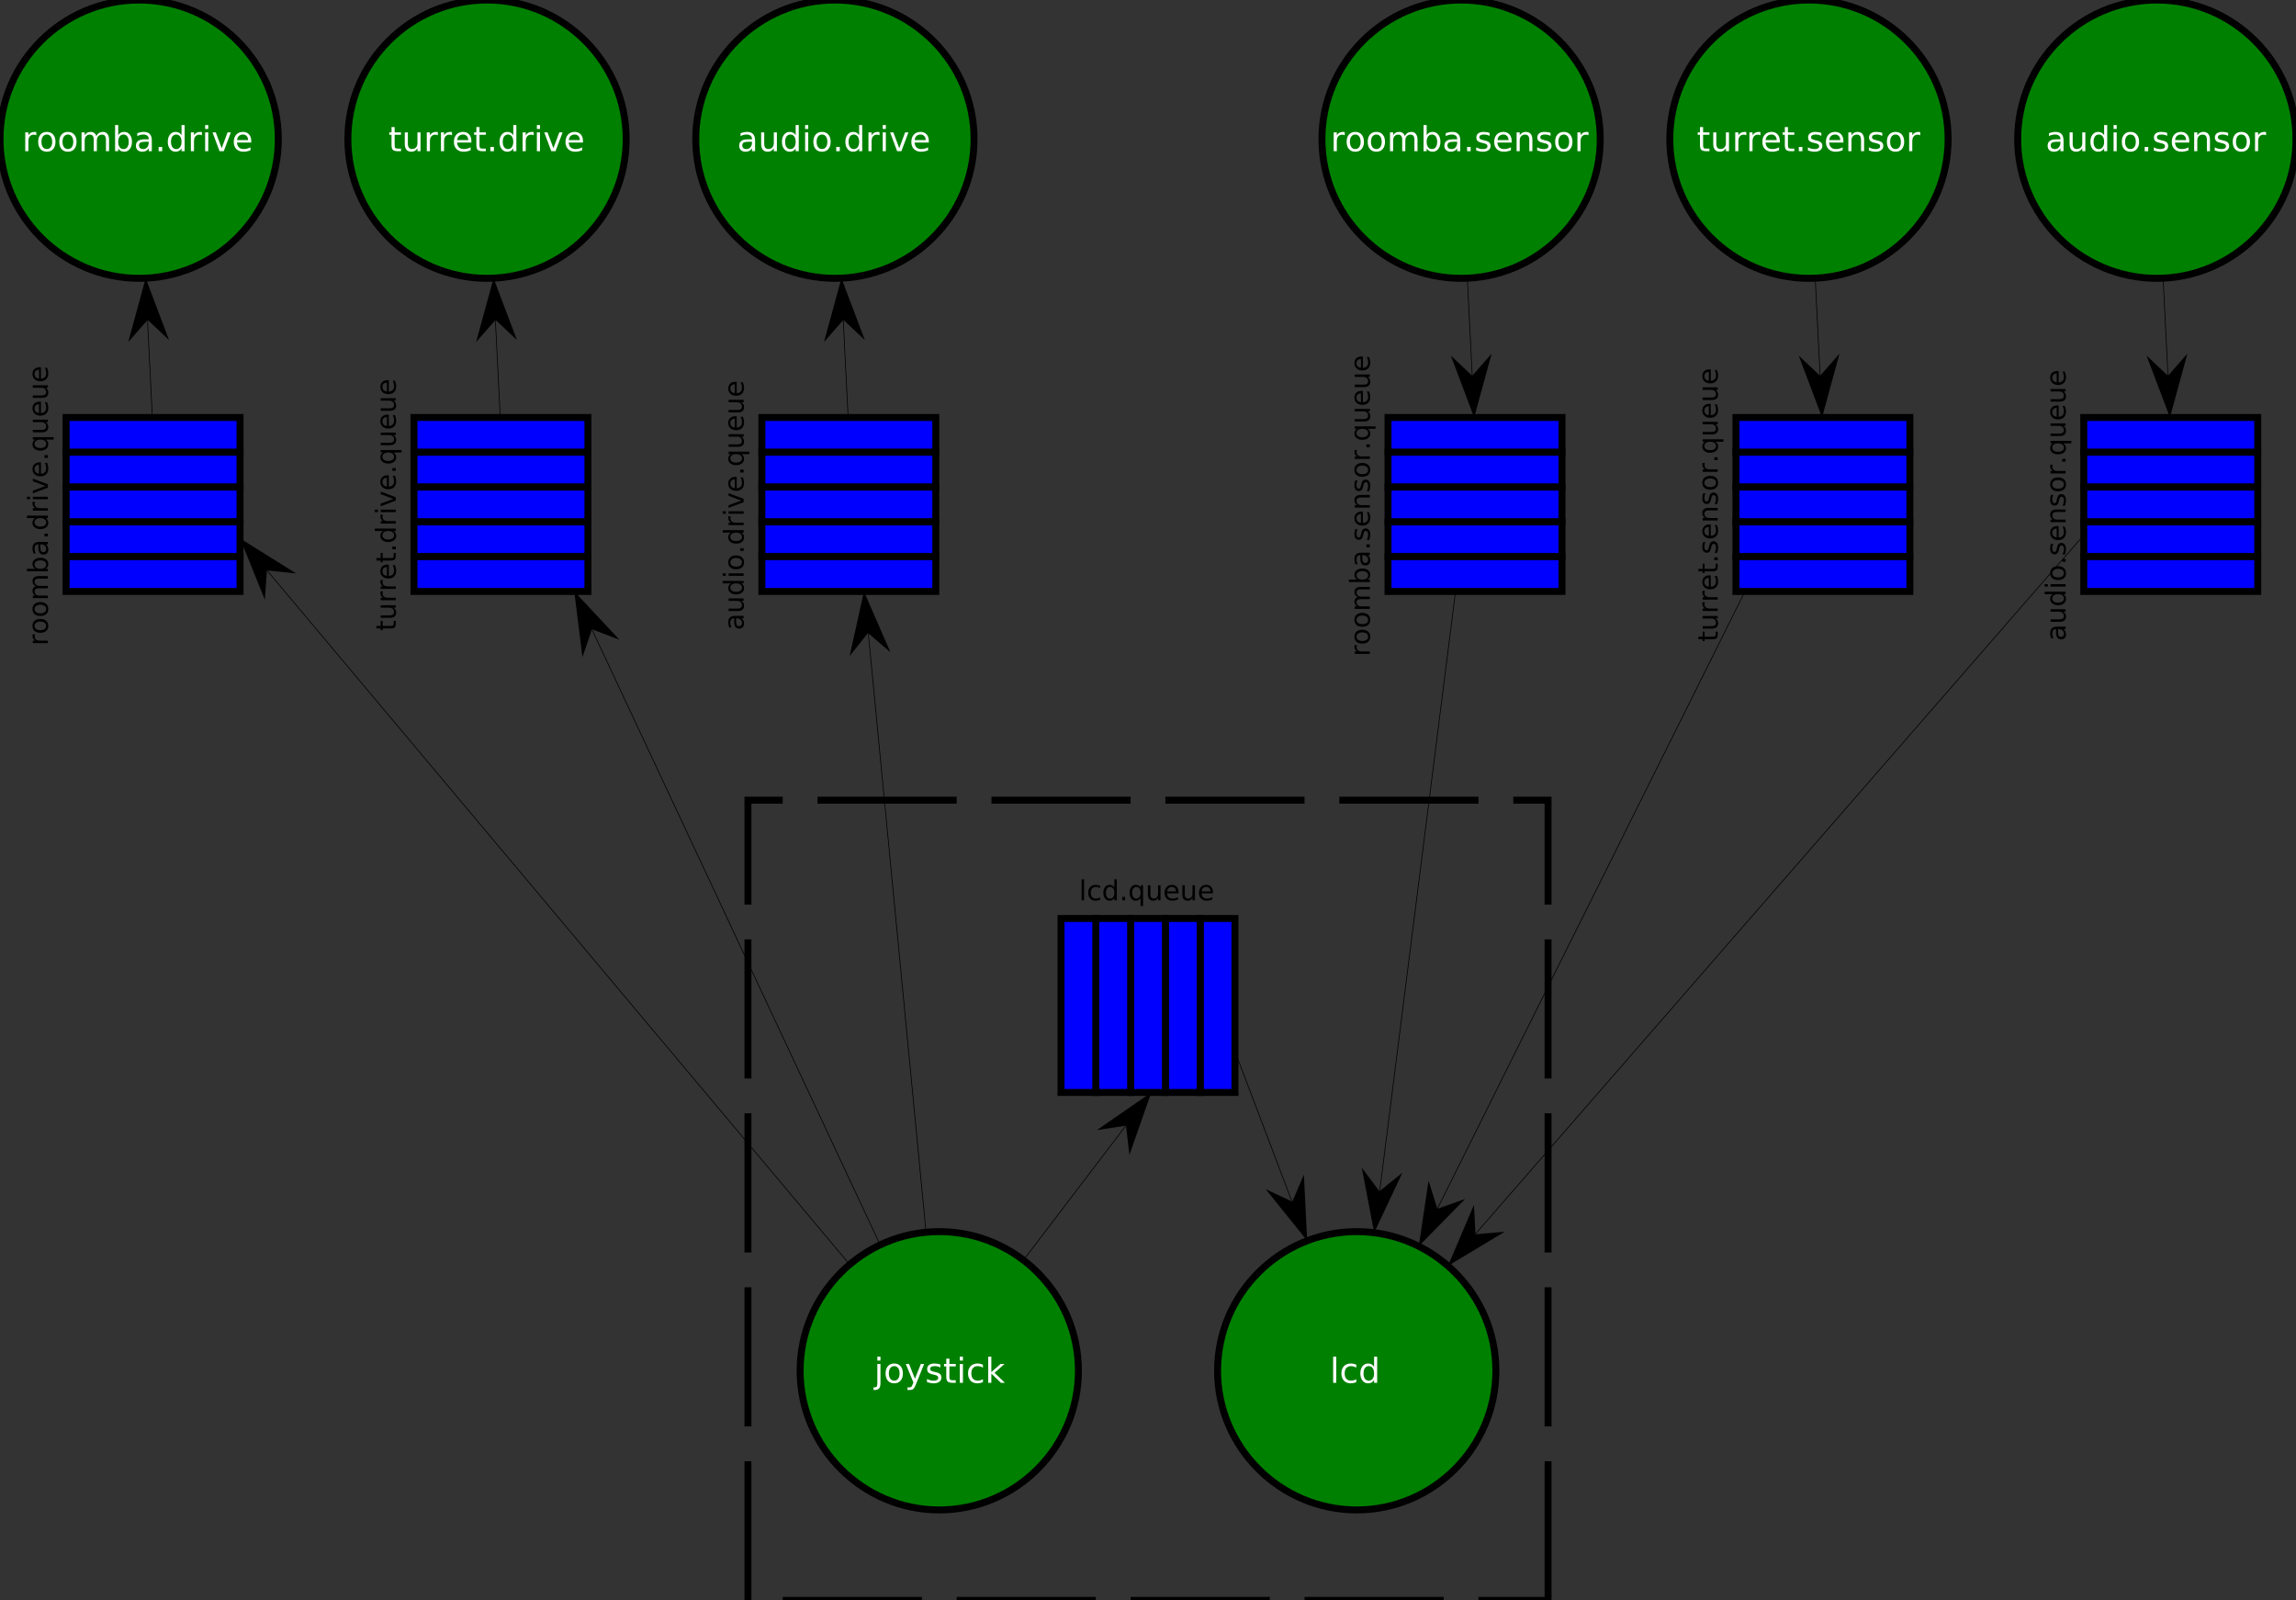 <?xml version="1.0" encoding="UTF-8"?>
<svg xmlns="http://www.w3.org/2000/svg" xmlns:xlink="http://www.w3.org/1999/xlink" width="1000pt" height="696.97pt" viewBox="0 0 1000 696.97" version="1.1">
<rect x="0" y="0" width="1000" height="696.97" fill="#333333" stroke="none"/>
<defs>
<g>
<symbol overflow="visible" id="glyph0-0">
<path style="stroke:none;" d="M 0.75 2.656 L 0.75 -10.578 L 8.25 -10.578 L 8.25 2.656 Z M 1.594 1.812 L 7.406 1.812 L 7.406 -9.734 L 1.594 -9.734 Z "/>
</symbol>
<symbol overflow="visible" id="glyph0-1">
<path style="stroke:none;" d="M 1.406 -11.391 L 2.766 -11.391 L 2.766 0 L 1.406 0 Z "/>
</symbol>
<symbol overflow="visible" id="glyph0-2">
<path style="stroke:none;" d="M 7.312 -7.891 L 7.312 -6.625 C 6.938 -6.832 6.555 -6.988 6.172 -7.094 C 5.785 -7.207 5.398 -7.266 5.016 -7.266 C 4.141 -7.266 3.457 -6.984 2.969 -6.422 C 2.488 -5.867 2.25 -5.094 2.25 -4.094 C 2.25 -3.094 2.488 -2.316 2.969 -1.766 C 3.457 -1.211 4.141 -0.938 5.016 -0.938 C 5.398 -0.938 5.785 -0.988 6.172 -1.094 C 6.555 -1.195 6.938 -1.352 7.312 -1.562 L 7.312 -0.312 C 6.938 -0.133 6.547 -0.004 6.141 0.078 C 5.742 0.172 5.316 0.219 4.859 0.219 C 3.629 0.219 2.648 -0.164 1.922 -0.938 C 1.191 -1.719 0.828 -2.77 0.828 -4.094 C 0.828 -5.426 1.191 -6.477 1.922 -7.25 C 2.66 -8.02 3.672 -8.406 4.953 -8.406 C 5.367 -8.406 5.773 -8.359 6.172 -8.266 C 6.566 -8.18 6.945 -8.055 7.312 -7.891 Z "/>
</symbol>
<symbol overflow="visible" id="glyph0-3">
<path style="stroke:none;" d="M 6.812 -6.953 L 6.812 -11.391 L 8.156 -11.391 L 8.156 0 L 6.812 0 L 6.812 -1.234 C 6.531 -0.742 6.172 -0.379 5.734 -0.141 C 5.305 0.098 4.789 0.219 4.188 0.219 C 3.195 0.219 2.391 -0.176 1.766 -0.969 C 1.141 -1.758 0.828 -2.801 0.828 -4.094 C 0.828 -5.383 1.141 -6.426 1.766 -7.219 C 2.391 -8.008 3.195 -8.406 4.188 -8.406 C 4.789 -8.406 5.305 -8.285 5.734 -8.047 C 6.172 -7.805 6.531 -7.441 6.812 -6.953 Z M 2.219 -4.094 C 2.219 -3.102 2.422 -2.328 2.828 -1.766 C 3.234 -1.203 3.797 -0.922 4.516 -0.922 C 5.223 -0.922 5.781 -1.203 6.188 -1.766 C 6.602 -2.328 6.812 -3.102 6.812 -4.094 C 6.812 -5.082 6.602 -5.859 6.188 -6.422 C 5.781 -6.984 5.223 -7.266 4.516 -7.266 C 3.797 -7.266 3.234 -6.984 2.828 -6.422 C 2.422 -5.859 2.219 -5.082 2.219 -4.094 Z "/>
</symbol>
<symbol overflow="visible" id="glyph0-4">
<path style="stroke:none;" d="M 1.406 -8.203 L 2.766 -8.203 L 2.766 0.141 C 2.766 1.191 2.562 1.953 2.156 2.422 C 1.758 2.891 1.117 3.125 0.234 3.125 L -0.266 3.125 L -0.266 1.984 L 0.094 1.984 C 0.602 1.984 0.945 1.863 1.125 1.625 C 1.312 1.383 1.406 0.891 1.406 0.141 Z M 1.406 -11.391 L 2.766 -11.391 L 2.766 -9.688 L 1.406 -9.688 Z "/>
</symbol>
<symbol overflow="visible" id="glyph0-5">
<path style="stroke:none;" d="M 4.594 -7.266 C 3.875 -7.266 3.301 -6.977 2.875 -6.406 C 2.457 -5.844 2.25 -5.07 2.25 -4.094 C 2.25 -3.113 2.457 -2.344 2.875 -1.781 C 3.289 -1.219 3.863 -0.938 4.594 -0.938 C 5.312 -0.938 5.879 -1.219 6.297 -1.781 C 6.711 -2.344 6.922 -3.113 6.922 -4.094 C 6.922 -5.062 6.711 -5.832 6.297 -6.406 C 5.879 -6.977 5.312 -7.266 4.594 -7.266 Z M 4.594 -8.406 C 5.758 -8.406 6.676 -8.02 7.344 -7.25 C 8.02 -6.488 8.359 -5.438 8.359 -4.094 C 8.359 -2.75 8.02 -1.691 7.344 -0.922 C 6.676 -0.16 5.758 0.219 4.594 0.219 C 3.414 0.219 2.492 -0.16 1.828 -0.922 C 1.16 -1.691 0.828 -2.75 0.828 -4.094 C 0.828 -5.438 1.16 -6.488 1.828 -7.25 C 2.492 -8.02 3.414 -8.406 4.594 -8.406 Z "/>
</symbol>
<symbol overflow="visible" id="glyph0-6">
<path style="stroke:none;" d="M 4.828 0.766 C 4.441 1.742 4.066 2.379 3.703 2.672 C 3.348 2.973 2.867 3.125 2.266 3.125 L 1.188 3.125 L 1.188 2 L 1.984 2 C 2.348 2 2.633 1.91 2.844 1.734 C 3.051 1.555 3.273 1.141 3.516 0.484 L 3.766 -0.125 L 0.453 -8.203 L 1.875 -8.203 L 4.438 -1.781 L 7 -8.203 L 8.438 -8.203 Z "/>
</symbol>
<symbol overflow="visible" id="glyph0-7">
<path style="stroke:none;" d="M 6.641 -7.969 L 6.641 -6.688 C 6.266 -6.883 5.867 -7.031 5.453 -7.125 C 5.047 -7.219 4.625 -7.266 4.188 -7.266 C 3.508 -7.266 3.004 -7.16 2.672 -6.953 C 2.336 -6.754 2.172 -6.453 2.172 -6.047 C 2.172 -5.734 2.289 -5.488 2.531 -5.312 C 2.77 -5.133 3.254 -4.961 3.984 -4.797 L 4.438 -4.688 C 5.395 -4.488 6.07 -4.203 6.469 -3.828 C 6.875 -3.453 7.078 -2.93 7.078 -2.266 C 7.078 -1.504 6.773 -0.898 6.172 -0.453 C 5.578 -0.004 4.75 0.219 3.688 0.219 C 3.25 0.219 2.789 0.172 2.312 0.078 C 1.844 -0.004 1.344 -0.129 0.812 -0.297 L 0.812 -1.688 C 1.312 -1.426 1.801 -1.234 2.281 -1.109 C 2.77 -0.984 3.25 -0.922 3.719 -0.922 C 4.352 -0.922 4.844 -1.023 5.188 -1.234 C 5.531 -1.453 5.703 -1.758 5.703 -2.156 C 5.703 -2.52 5.578 -2.801 5.328 -3 C 5.078 -3.195 4.535 -3.383 3.703 -3.562 L 3.234 -3.672 C 2.398 -3.848 1.797 -4.117 1.422 -4.484 C 1.055 -4.848 0.875 -5.348 0.875 -5.984 C 0.875 -6.754 1.145 -7.348 1.688 -7.766 C 2.238 -8.191 3.016 -8.406 4.016 -8.406 C 4.516 -8.406 4.984 -8.367 5.422 -8.297 C 5.867 -8.223 6.273 -8.113 6.641 -7.969 Z "/>
</symbol>
<symbol overflow="visible" id="glyph0-8">
<path style="stroke:none;" d="M 2.75 -10.531 L 2.75 -8.203 L 5.516 -8.203 L 5.516 -7.156 L 2.75 -7.156 L 2.75 -2.703 C 2.75 -2.035 2.836 -1.602 3.016 -1.406 C 3.203 -1.219 3.578 -1.125 4.141 -1.125 L 5.516 -1.125 L 5.516 0 L 4.141 0 C 3.098 0 2.379 -0.191 1.984 -0.578 C 1.586 -0.973 1.391 -1.68 1.391 -2.703 L 1.391 -7.156 L 0.406 -7.156 L 0.406 -8.203 L 1.391 -8.203 L 1.391 -10.531 Z "/>
</symbol>
<symbol overflow="visible" id="glyph0-9">
<path style="stroke:none;" d="M 1.406 -8.203 L 2.766 -8.203 L 2.766 0 L 1.406 0 Z M 1.406 -11.391 L 2.766 -11.391 L 2.766 -9.688 L 1.406 -9.688 Z "/>
</symbol>
<symbol overflow="visible" id="glyph0-10">
<path style="stroke:none;" d="M 1.359 -11.391 L 2.719 -11.391 L 2.719 -4.672 L 6.734 -8.203 L 8.453 -8.203 L 4.109 -4.359 L 8.641 0 L 6.891 0 L 2.719 -4 L 2.719 0 L 1.359 0 Z "/>
</symbol>
<symbol overflow="visible" id="glyph0-11">
<path style="stroke:none;" d="M 5.141 -4.125 C 4.055 -4.125 3.301 -4 2.875 -3.75 C 2.457 -3.5 2.25 -3.07 2.25 -2.469 C 2.25 -2 2.406 -1.625 2.719 -1.344 C 3.031 -1.062 3.457 -0.922 4 -0.922 C 4.75 -0.922 5.348 -1.18 5.797 -1.703 C 6.254 -2.234 6.484 -2.941 6.484 -3.828 L 6.484 -4.125 Z M 7.828 -4.688 L 7.828 0 L 6.484 0 L 6.484 -1.25 C 6.172 -0.75 5.785 -0.379 5.328 -0.141 C 4.867 0.098 4.305 0.219 3.641 0.219 C 2.805 0.219 2.141 -0.016 1.641 -0.484 C 1.148 -0.961 0.906 -1.598 0.906 -2.391 C 0.906 -3.305 1.211 -4 1.828 -4.469 C 2.441 -4.938 3.363 -5.172 4.594 -5.172 L 6.484 -5.172 L 6.484 -5.312 C 6.484 -5.926 6.281 -6.406 5.875 -6.75 C 5.469 -7.094 4.895 -7.266 4.156 -7.266 C 3.688 -7.266 3.227 -7.207 2.781 -7.094 C 2.332 -6.977 1.906 -6.805 1.5 -6.578 L 1.5 -7.828 C 1.988 -8.016 2.469 -8.156 2.938 -8.25 C 3.406 -8.352 3.859 -8.406 4.297 -8.406 C 5.484 -8.406 6.367 -8.098 6.953 -7.484 C 7.535 -6.867 7.828 -5.938 7.828 -4.688 Z "/>
</symbol>
<symbol overflow="visible" id="glyph0-12">
<path style="stroke:none;" d="M 1.281 -3.234 L 1.281 -8.203 L 2.625 -8.203 L 2.625 -3.281 C 2.625 -2.508 2.773 -1.926 3.078 -1.531 C 3.379 -1.145 3.832 -0.953 4.438 -0.953 C 5.164 -0.953 5.738 -1.18 6.156 -1.641 C 6.582 -2.109 6.797 -2.742 6.797 -3.547 L 6.797 -8.203 L 8.141 -8.203 L 8.141 0 L 6.797 0 L 6.797 -1.266 C 6.473 -0.766 6.094 -0.391 5.656 -0.141 C 5.227 0.098 4.727 0.219 4.156 0.219 C 3.207 0.219 2.488 -0.07 2 -0.656 C 1.52 -1.25 1.281 -2.109 1.281 -3.234 Z M 4.672 -8.406 Z "/>
</symbol>
<symbol overflow="visible" id="glyph0-13">
<path style="stroke:none;" d="M 1.609 -1.859 L 3.156 -1.859 L 3.156 0 L 1.609 0 Z "/>
</symbol>
<symbol overflow="visible" id="glyph0-14">
<path style="stroke:none;" d="M 8.438 -4.438 L 8.438 -3.781 L 2.234 -3.781 C 2.297 -2.852 2.578 -2.145 3.078 -1.656 C 3.578 -1.176 4.27 -0.938 5.156 -0.938 C 5.676 -0.938 6.176 -1 6.656 -1.125 C 7.145 -1.25 7.629 -1.438 8.109 -1.688 L 8.109 -0.422 C 7.629 -0.211 7.133 -0.055 6.625 0.047 C 6.113 0.16 5.598 0.219 5.078 0.219 C 3.773 0.219 2.738 -0.16 1.969 -0.922 C 1.207 -1.691 0.828 -2.723 0.828 -4.016 C 0.828 -5.359 1.188 -6.426 1.906 -7.219 C 2.633 -8.008 3.613 -8.406 4.844 -8.406 C 5.945 -8.406 6.82 -8.047 7.469 -7.328 C 8.113 -6.617 8.438 -5.656 8.438 -4.438 Z M 7.078 -4.828 C 7.066 -5.566 6.859 -6.156 6.453 -6.594 C 6.055 -7.039 5.523 -7.266 4.859 -7.266 C 4.109 -7.266 3.504 -7.051 3.047 -6.625 C 2.598 -6.195 2.344 -5.598 2.281 -4.828 Z "/>
</symbol>
<symbol overflow="visible" id="glyph0-15">
<path style="stroke:none;" d="M 8.234 -4.953 L 8.234 0 L 6.891 0 L 6.891 -4.906 C 6.891 -5.688 6.738 -6.27 6.438 -6.656 C 6.133 -7.039 5.676 -7.234 5.062 -7.234 C 4.344 -7.234 3.77 -7 3.344 -6.531 C 2.926 -6.07 2.719 -5.441 2.719 -4.641 L 2.719 0 L 1.359 0 L 1.359 -8.203 L 2.719 -8.203 L 2.719 -6.922 C 3.039 -7.422 3.422 -7.789 3.859 -8.031 C 4.297 -8.281 4.801 -8.406 5.375 -8.406 C 6.312 -8.406 7.02 -8.113 7.5 -7.531 C 7.988 -6.945 8.234 -6.086 8.234 -4.953 Z "/>
</symbol>
<symbol overflow="visible" id="glyph0-16">
<path style="stroke:none;" d="M 6.172 -6.938 C 6.016 -7.031 5.848 -7.098 5.672 -7.141 C 5.492 -7.18 5.297 -7.203 5.078 -7.203 C 4.316 -7.203 3.734 -6.953 3.328 -6.453 C 2.922 -5.961 2.719 -5.254 2.719 -4.328 L 2.719 0 L 1.359 0 L 1.359 -8.203 L 2.719 -8.203 L 2.719 -6.922 C 3 -7.422 3.363 -7.789 3.812 -8.031 C 4.27 -8.281 4.828 -8.406 5.484 -8.406 C 5.578 -8.406 5.676 -8.395 5.781 -8.375 C 5.895 -8.363 6.02 -8.348 6.156 -8.328 Z "/>
</symbol>
<symbol overflow="visible" id="glyph0-17">
<path style="stroke:none;" d="M 7.797 -6.625 C 8.141 -7.227 8.547 -7.676 9.016 -7.969 C 9.484 -8.258 10.035 -8.406 10.672 -8.406 C 11.523 -8.406 12.18 -8.102 12.641 -7.5 C 13.109 -6.906 13.344 -6.055 13.344 -4.953 L 13.344 0 L 11.984 0 L 11.984 -4.906 C 11.984 -5.695 11.844 -6.281 11.562 -6.656 C 11.281 -7.039 10.859 -7.234 10.297 -7.234 C 9.598 -7.234 9.047 -7 8.641 -6.531 C 8.234 -6.07 8.031 -5.441 8.031 -4.641 L 8.031 0 L 6.672 0 L 6.672 -4.906 C 6.672 -5.695 6.531 -6.281 6.25 -6.656 C 5.977 -7.039 5.551 -7.234 4.969 -7.234 C 4.281 -7.234 3.734 -7 3.328 -6.531 C 2.922 -6.062 2.719 -5.43 2.719 -4.641 L 2.719 0 L 1.359 0 L 1.359 -8.203 L 2.719 -8.203 L 2.719 -6.922 C 3.02 -7.43 3.383 -7.805 3.812 -8.047 C 4.25 -8.285 4.766 -8.406 5.359 -8.406 C 5.953 -8.406 6.457 -8.254 6.875 -7.953 C 7.289 -7.648 7.598 -7.207 7.797 -6.625 Z "/>
</symbol>
<symbol overflow="visible" id="glyph0-18">
<path style="stroke:none;" d="M 7.297 -4.094 C 7.297 -5.082 7.094 -5.859 6.688 -6.422 C 6.281 -6.984 5.723 -7.266 5.016 -7.266 C 4.297 -7.266 3.734 -6.984 3.328 -6.422 C 2.922 -5.859 2.719 -5.082 2.719 -4.094 C 2.719 -3.102 2.922 -2.328 3.328 -1.766 C 3.734 -1.203 4.297 -0.922 5.016 -0.922 C 5.723 -0.922 6.281 -1.203 6.688 -1.766 C 7.094 -2.328 7.297 -3.102 7.297 -4.094 Z M 2.719 -6.953 C 3 -7.441 3.352 -7.805 3.781 -8.047 C 4.219 -8.285 4.738 -8.406 5.344 -8.406 C 6.332 -8.406 7.141 -8.008 7.766 -7.219 C 8.391 -6.426 8.703 -5.383 8.703 -4.094 C 8.703 -2.801 8.391 -1.758 7.766 -0.969 C 7.141 -0.176 6.332 0.219 5.344 0.219 C 4.738 0.219 4.219 0.098 3.781 -0.141 C 3.352 -0.379 3 -0.742 2.719 -1.234 L 2.719 0 L 1.359 0 L 1.359 -11.391 L 2.719 -11.391 Z "/>
</symbol>
<symbol overflow="visible" id="glyph0-19">
<path style="stroke:none;" d="M 0.453 -8.203 L 1.875 -8.203 L 4.438 -1.312 L 7 -8.203 L 8.438 -8.203 L 5.359 0 L 3.516 0 Z "/>
</symbol>
<symbol overflow="visible" id="glyph1-0">
<path style="stroke:none;" d="M 0.594 2.125 L 0.594 -8.469 L 6.594 -8.469 L 6.594 2.125 Z M 1.266 1.453 L 5.938 1.453 L 5.938 -7.781 L 1.266 -7.781 Z "/>
</symbol>
<symbol overflow="visible" id="glyph1-1">
<path style="stroke:none;" d="M 1.125 -9.125 L 2.203 -9.125 L 2.203 0 L 1.125 0 Z "/>
</symbol>
<symbol overflow="visible" id="glyph1-2">
<path style="stroke:none;" d="M 5.859 -6.312 L 5.859 -5.297 C 5.547 -5.473 5.238 -5.602 4.938 -5.688 C 4.633 -5.77 4.328 -5.812 4.016 -5.812 C 3.305 -5.812 2.758 -5.586 2.375 -5.141 C 1.988 -4.703 1.797 -4.082 1.797 -3.281 C 1.797 -2.477 1.988 -1.852 2.375 -1.406 C 2.758 -0.969 3.305 -0.75 4.016 -0.75 C 4.328 -0.75 4.633 -0.789 4.938 -0.875 C 5.238 -0.957 5.547 -1.082 5.859 -1.25 L 5.859 -0.25 C 5.555 -0.113 5.242 -0.008 4.922 0.062 C 4.598 0.133 4.254 0.172 3.891 0.172 C 2.898 0.172 2.113 -0.133 1.531 -0.75 C 0.945 -1.375 0.656 -2.219 0.656 -3.281 C 0.656 -4.344 0.945 -5.18 1.531 -5.797 C 2.125 -6.41 2.938 -6.719 3.969 -6.719 C 4.289 -6.719 4.609 -6.68 4.922 -6.609 C 5.242 -6.547 5.555 -6.445 5.859 -6.312 Z "/>
</symbol>
<symbol overflow="visible" id="glyph1-3">
<path style="stroke:none;" d="M 5.453 -5.562 L 5.453 -9.125 L 6.531 -9.125 L 6.531 0 L 5.453 0 L 5.453 -0.984 C 5.223 -0.598 4.938 -0.305 4.594 -0.109 C 4.25 0.078 3.832 0.172 3.344 0.172 C 2.551 0.172 1.906 -0.145 1.406 -0.781 C 0.906 -1.414 0.656 -2.25 0.656 -3.281 C 0.656 -4.312 0.906 -5.141 1.406 -5.766 C 1.906 -6.398 2.551 -6.719 3.344 -6.719 C 3.832 -6.719 4.25 -6.625 4.594 -6.438 C 4.938 -6.25 5.223 -5.957 5.453 -5.562 Z M 1.781 -3.281 C 1.781 -2.488 1.941 -1.863 2.266 -1.406 C 2.586 -0.957 3.035 -0.734 3.609 -0.734 C 4.18 -0.734 4.629 -0.957 4.953 -1.406 C 5.285 -1.863 5.453 -2.488 5.453 -3.281 C 5.453 -4.07 5.285 -4.691 4.953 -5.141 C 4.629 -5.586 4.18 -5.812 3.609 -5.812 C 3.035 -5.812 2.586 -5.586 2.266 -5.141 C 1.941 -4.691 1.781 -4.07 1.781 -3.281 Z "/>
</symbol>
<symbol overflow="visible" id="glyph1-4">
<path style="stroke:none;" d="M 1.281 -1.484 L 2.516 -1.484 L 2.516 0 L 1.281 0 Z "/>
</symbol>
<symbol overflow="visible" id="glyph1-5">
<path style="stroke:none;" d="M 1.781 -3.281 C 1.781 -2.488 1.941 -1.863 2.266 -1.406 C 2.586 -0.957 3.035 -0.734 3.609 -0.734 C 4.18 -0.734 4.629 -0.957 4.953 -1.406 C 5.285 -1.863 5.453 -2.488 5.453 -3.281 C 5.453 -4.07 5.285 -4.691 4.953 -5.141 C 4.629 -5.586 4.18 -5.812 3.609 -5.812 C 3.035 -5.812 2.586 -5.586 2.266 -5.141 C 1.941 -4.691 1.781 -4.07 1.781 -3.281 Z M 5.453 -0.984 C 5.223 -0.598 4.938 -0.305 4.594 -0.109 C 4.25 0.078 3.832 0.172 3.344 0.172 C 2.551 0.172 1.906 -0.145 1.406 -0.781 C 0.906 -1.414 0.656 -2.25 0.656 -3.281 C 0.656 -4.312 0.906 -5.141 1.406 -5.766 C 1.906 -6.398 2.551 -6.719 3.344 -6.719 C 3.832 -6.719 4.25 -6.625 4.594 -6.438 C 4.938 -6.25 5.223 -5.957 5.453 -5.562 L 5.453 -6.562 L 6.531 -6.562 L 6.531 2.5 L 5.453 2.5 Z "/>
</symbol>
<symbol overflow="visible" id="glyph1-6">
<path style="stroke:none;" d="M 1.016 -2.594 L 1.016 -6.562 L 2.094 -6.562 L 2.094 -2.625 C 2.094 -2.008 2.211 -1.547 2.453 -1.234 C 2.703 -0.922 3.066 -0.766 3.547 -0.766 C 4.129 -0.766 4.586 -0.945 4.922 -1.312 C 5.266 -1.688 5.438 -2.195 5.438 -2.844 L 5.438 -6.562 L 6.516 -6.562 L 6.516 0 L 5.438 0 L 5.438 -1.016 C 5.176 -0.609 4.875 -0.305 4.531 -0.109 C 4.188 0.078 3.785 0.172 3.328 0.172 C 2.566 0.172 1.988 -0.062 1.594 -0.531 C 1.207 -1 1.016 -1.688 1.016 -2.594 Z M 3.734 -6.719 Z "/>
</symbol>
<symbol overflow="visible" id="glyph1-7">
<path style="stroke:none;" d="M 6.75 -3.547 L 6.75 -3.031 L 1.781 -3.031 C 1.832 -2.281 2.055 -1.711 2.453 -1.328 C 2.859 -0.941 3.414 -0.75 4.125 -0.75 C 4.539 -0.75 4.941 -0.797 5.328 -0.891 C 5.723 -0.992 6.113 -1.148 6.5 -1.359 L 6.5 -0.328 C 6.102 -0.172 5.703 -0.051 5.297 0.031 C 4.891 0.125 4.477 0.172 4.062 0.172 C 3.02 0.172 2.191 -0.129 1.578 -0.734 C 0.961 -1.348 0.656 -2.176 0.656 -3.219 C 0.656 -4.289 0.945 -5.141 1.531 -5.766 C 2.113 -6.398 2.895 -6.719 3.875 -6.719 C 4.758 -6.719 5.457 -6.43 5.969 -5.859 C 6.488 -5.297 6.75 -4.523 6.75 -3.547 Z M 5.672 -3.875 C 5.66 -4.457 5.492 -4.926 5.172 -5.281 C 4.848 -5.633 4.422 -5.812 3.891 -5.812 C 3.285 -5.812 2.801 -5.641 2.438 -5.297 C 2.082 -4.953 1.879 -4.473 1.828 -3.859 Z "/>
</symbol>
<symbol overflow="visible" id="glyph2-0">
<path style="stroke:none;" d="M 2.125 -0.594 L -8.469 -0.594 L -8.469 -6.594 L 2.125 -6.594 Z M 1.453 -1.266 L 1.453 -5.938 L -7.781 -5.938 L -7.781 -1.266 Z "/>
</symbol>
<symbol overflow="visible" id="glyph2-1">
<path style="stroke:none;" d="M -3.297 -4.109 C -3.297 -3.242 -3.195 -2.641 -3 -2.297 C -2.801 -1.961 -2.461 -1.797 -1.984 -1.797 C -1.598 -1.797 -1.289 -1.922 -1.062 -2.172 C -0.844 -2.43 -0.734 -2.773 -0.734 -3.203 C -0.734 -3.805 -0.941 -4.285 -1.359 -4.641 C -1.785 -5.004 -2.352 -5.188 -3.062 -5.188 L -3.297 -5.188 Z M -3.75 -6.266 L 0 -6.266 L 0 -5.188 L -1 -5.188 C -0.602 -4.938 -0.305 -4.629 -0.109 -4.266 C 0.078 -3.898 0.172 -3.453 0.172 -2.922 C 0.172 -2.242 -0.016 -1.707 -0.391 -1.312 C -0.773 -0.914 -1.281 -0.719 -1.906 -0.719 C -2.645 -0.719 -3.203 -0.961 -3.578 -1.453 C -3.953 -1.953 -4.141 -2.691 -4.141 -3.672 L -4.141 -5.188 L -4.25 -5.188 C -4.75 -5.188 -5.133 -5.02 -5.406 -4.688 C -5.676 -4.363 -5.812 -3.91 -5.812 -3.328 C -5.812 -2.953 -5.766 -2.582 -5.672 -2.219 C -5.578 -1.863 -5.441 -1.523 -5.266 -1.203 L -6.266 -1.203 C -6.422 -1.598 -6.535 -1.977 -6.609 -2.344 C -6.68 -2.719 -6.719 -3.082 -6.719 -3.438 C -6.719 -4.383 -6.473 -5.094 -5.984 -5.562 C -5.492 -6.031 -4.75 -6.266 -3.75 -6.266 Z "/>
</symbol>
<symbol overflow="visible" id="glyph2-2">
<path style="stroke:none;" d="M -2.594 -1.016 L -6.562 -1.016 L -6.562 -2.094 L -2.625 -2.094 C -2.008 -2.094 -1.547 -2.211 -1.234 -2.453 C -0.922 -2.703 -0.766 -3.066 -0.766 -3.547 C -0.766 -4.129 -0.945 -4.586 -1.312 -4.922 C -1.688 -5.266 -2.195 -5.438 -2.844 -5.438 L -6.562 -5.438 L -6.562 -6.516 L 0 -6.516 L 0 -5.438 L -1.016 -5.438 C -0.609 -5.176 -0.305 -4.875 -0.109 -4.531 C 0.078 -4.188 0.172 -3.785 0.172 -3.328 C 0.172 -2.566 -0.062 -1.988 -0.531 -1.594 C -1 -1.207 -1.688 -1.016 -2.594 -1.016 Z M -6.719 -3.734 Z "/>
</symbol>
<symbol overflow="visible" id="glyph2-3">
<path style="stroke:none;" d="M -5.562 -5.453 L -9.125 -5.453 L -9.125 -6.531 L 0 -6.531 L 0 -5.453 L -0.984 -5.453 C -0.598 -5.223 -0.305 -4.938 -0.109 -4.594 C 0.078 -4.25 0.172 -3.832 0.172 -3.344 C 0.172 -2.551 -0.145 -1.906 -0.781 -1.406 C -1.414 -0.906 -2.25 -0.656 -3.281 -0.656 C -4.312 -0.656 -5.141 -0.906 -5.766 -1.406 C -6.398 -1.906 -6.719 -2.551 -6.719 -3.344 C -6.719 -3.832 -6.625 -4.25 -6.438 -4.594 C -6.25 -4.938 -5.957 -5.223 -5.562 -5.453 Z M -3.281 -1.781 C -2.488 -1.781 -1.863 -1.941 -1.406 -2.266 C -0.957 -2.586 -0.734 -3.035 -0.734 -3.609 C -0.734 -4.18 -0.957 -4.629 -1.406 -4.953 C -1.863 -5.285 -2.488 -5.453 -3.281 -5.453 C -4.07 -5.453 -4.691 -5.285 -5.141 -4.953 C -5.586 -4.629 -5.812 -4.18 -5.812 -3.609 C -5.812 -3.035 -5.586 -2.586 -5.141 -2.266 C -4.691 -1.941 -4.07 -1.781 -3.281 -1.781 Z "/>
</symbol>
<symbol overflow="visible" id="glyph2-4">
<path style="stroke:none;" d="M -6.562 -1.125 L -6.562 -2.203 L 0 -2.203 L 0 -1.125 Z M -9.125 -1.125 L -9.125 -2.203 L -7.75 -2.203 L -7.75 -1.125 Z "/>
</symbol>
<symbol overflow="visible" id="glyph2-5">
<path style="stroke:none;" d="M -5.812 -3.672 C -5.812 -3.098 -5.582 -2.641 -5.125 -2.297 C -4.676 -1.961 -4.062 -1.797 -3.281 -1.797 C -2.488 -1.797 -1.867 -1.961 -1.422 -2.297 C -0.973 -2.629 -0.75 -3.086 -0.75 -3.672 C -0.75 -4.242 -0.973 -4.695 -1.422 -5.031 C -1.879 -5.375 -2.5 -5.547 -3.281 -5.547 C -4.051 -5.547 -4.664 -5.375 -5.125 -5.031 C -5.582 -4.695 -5.812 -4.242 -5.812 -3.672 Z M -6.719 -3.672 C -6.719 -4.609 -6.41 -5.344 -5.797 -5.875 C -5.191 -6.414 -4.352 -6.688 -3.281 -6.688 C -2.207 -6.688 -1.363 -6.414 -0.75 -5.875 C -0.133 -5.344 0.172 -4.609 0.172 -3.672 C 0.172 -2.734 -0.133 -1.992 -0.75 -1.453 C -1.363 -0.922 -2.207 -0.656 -3.281 -0.656 C -4.352 -0.656 -5.191 -0.922 -5.797 -1.453 C -6.41 -1.992 -6.719 -2.734 -6.719 -3.672 Z "/>
</symbol>
<symbol overflow="visible" id="glyph2-6">
<path style="stroke:none;" d="M -1.484 -1.281 L -1.484 -2.516 L 0 -2.516 L 0 -1.281 Z "/>
</symbol>
<symbol overflow="visible" id="glyph2-7">
<path style="stroke:none;" d="M -6.375 -5.312 L -5.344 -5.312 C -5.5 -5.008 -5.613 -4.691 -5.688 -4.359 C -5.77 -4.035 -5.812 -3.695 -5.812 -3.344 C -5.812 -2.812 -5.727 -2.41 -5.562 -2.141 C -5.406 -1.867 -5.16 -1.734 -4.828 -1.734 C -4.578 -1.734 -4.379 -1.828 -4.234 -2.016 C -4.098 -2.211 -3.969 -2.602 -3.844 -3.188 L -3.75 -3.547 C -3.594 -4.316 -3.363 -4.863 -3.062 -5.188 C -2.758 -5.508 -2.344 -5.672 -1.812 -5.672 C -1.195 -5.672 -0.711 -5.426 -0.359 -4.938 C -0.004 -4.457 0.172 -3.797 0.172 -2.953 C 0.172 -2.598 0.133 -2.227 0.062 -1.844 C 0 -1.469 -0.098 -1.07 -0.234 -0.656 L -1.359 -0.656 C -1.148 -1.051 -0.992 -1.441 -0.891 -1.828 C -0.785 -2.211 -0.734 -2.598 -0.734 -2.984 C -0.734 -3.484 -0.816 -3.867 -0.984 -4.141 C -1.16 -4.422 -1.41 -4.562 -1.734 -4.562 C -2.023 -4.562 -2.25 -4.461 -2.406 -4.266 C -2.562 -4.066 -2.711 -3.633 -2.859 -2.969 L -2.938 -2.594 C -3.082 -1.926 -3.301 -1.441 -3.594 -1.141 C -3.883 -0.848 -4.281 -0.703 -4.781 -0.703 C -5.406 -0.703 -5.883 -0.922 -6.219 -1.359 C -6.551 -1.797 -6.719 -2.414 -6.719 -3.219 C -6.719 -3.613 -6.688 -3.988 -6.625 -4.344 C -6.57 -4.695 -6.488 -5.02 -6.375 -5.312 Z "/>
</symbol>
<symbol overflow="visible" id="glyph2-8">
<path style="stroke:none;" d="M -3.547 -6.75 L -3.031 -6.75 L -3.031 -1.781 C -2.281 -1.832 -1.711 -2.055 -1.328 -2.453 C -0.941 -2.859 -0.75 -3.414 -0.75 -4.125 C -0.75 -4.539 -0.797 -4.941 -0.891 -5.328 C -0.992 -5.723 -1.148 -6.113 -1.359 -6.5 L -0.328 -6.5 C -0.172 -6.102 -0.051 -5.703 0.031 -5.297 C 0.125 -4.891 0.172 -4.477 0.172 -4.062 C 0.172 -3.02 -0.129 -2.191 -0.734 -1.578 C -1.348 -0.961 -2.176 -0.656 -3.219 -0.656 C -4.289 -0.656 -5.141 -0.945 -5.766 -1.531 C -6.398 -2.113 -6.719 -2.895 -6.719 -3.875 C -6.719 -4.758 -6.43 -5.457 -5.859 -5.969 C -5.297 -6.488 -4.523 -6.75 -3.547 -6.75 Z M -3.875 -5.672 C -4.457 -5.66 -4.926 -5.492 -5.281 -5.172 C -5.633 -4.848 -5.812 -4.422 -5.812 -3.891 C -5.812 -3.285 -5.641 -2.801 -5.297 -2.438 C -4.953 -2.082 -4.473 -1.879 -3.859 -1.828 Z "/>
</symbol>
<symbol overflow="visible" id="glyph2-9">
<path style="stroke:none;" d="M -3.969 -6.594 L 0 -6.594 L 0 -5.516 L -3.922 -5.516 C -4.547 -5.516 -5.008 -5.391 -5.312 -5.141 C -5.625 -4.898 -5.781 -4.539 -5.781 -4.062 C -5.781 -3.477 -5.594 -3.016 -5.219 -2.672 C -4.852 -2.336 -4.348 -2.172 -3.703 -2.172 L 0 -2.172 L 0 -1.094 L -6.562 -1.094 L -6.562 -2.172 L -5.547 -2.172 C -5.941 -2.43 -6.234 -2.734 -6.422 -3.078 C -6.617 -3.43 -6.719 -3.836 -6.719 -4.297 C -6.719 -5.047 -6.484 -5.613 -6.016 -6 C -5.555 -6.395 -4.875 -6.594 -3.969 -6.594 Z "/>
</symbol>
<symbol overflow="visible" id="glyph2-10">
<path style="stroke:none;" d="M -5.562 -4.938 C -5.625 -4.812 -5.672 -4.676 -5.703 -4.531 C -5.742 -4.395 -5.766 -4.238 -5.766 -4.062 C -5.766 -3.457 -5.566 -2.988 -5.172 -2.656 C -4.773 -2.332 -4.203 -2.172 -3.453 -2.172 L 0 -2.172 L 0 -1.094 L -6.562 -1.094 L -6.562 -2.172 L -5.547 -2.172 C -5.941 -2.398 -6.234 -2.695 -6.422 -3.062 C -6.617 -3.426 -6.719 -3.867 -6.719 -4.391 C -6.719 -4.461 -6.711 -4.539 -6.703 -4.625 C -6.691 -4.719 -6.676 -4.816 -6.656 -4.922 Z "/>
</symbol>
<symbol overflow="visible" id="glyph2-11">
<path style="stroke:none;" d="M -3.281 -1.781 C -2.488 -1.781 -1.863 -1.941 -1.406 -2.266 C -0.957 -2.586 -0.734 -3.035 -0.734 -3.609 C -0.734 -4.18 -0.957 -4.629 -1.406 -4.953 C -1.863 -5.285 -2.488 -5.453 -3.281 -5.453 C -4.07 -5.453 -4.691 -5.285 -5.141 -4.953 C -5.586 -4.629 -5.812 -4.18 -5.812 -3.609 C -5.812 -3.035 -5.586 -2.586 -5.141 -2.266 C -4.691 -1.941 -4.07 -1.781 -3.281 -1.781 Z M -0.984 -5.453 C -0.598 -5.223 -0.305 -4.938 -0.109 -4.594 C 0.078 -4.25 0.172 -3.832 0.172 -3.344 C 0.172 -2.551 -0.145 -1.906 -0.781 -1.406 C -1.414 -0.906 -2.25 -0.656 -3.281 -0.656 C -4.312 -0.656 -5.141 -0.906 -5.766 -1.406 C -6.398 -1.906 -6.719 -2.551 -6.719 -3.344 C -6.719 -3.832 -6.625 -4.25 -6.438 -4.594 C -6.25 -4.938 -5.957 -5.223 -5.562 -5.453 L -6.562 -5.453 L -6.562 -6.531 L 2.5 -6.531 L 2.5 -5.453 Z "/>
</symbol>
<symbol overflow="visible" id="glyph2-12">
<path style="stroke:none;" d="M -8.422 -2.203 L -6.562 -2.203 L -6.562 -4.422 L -5.719 -4.422 L -5.719 -2.203 L -2.156 -2.203 C -1.625 -2.203 -1.281 -2.273 -1.125 -2.422 C -0.977 -2.566 -0.906 -2.863 -0.906 -3.312 L -0.906 -4.422 L 0 -4.422 L 0 -3.312 C 0 -2.477 -0.156 -1.898 -0.469 -1.578 C -0.781 -1.266 -1.344 -1.109 -2.156 -1.109 L -5.719 -1.109 L -5.719 -0.328 L -6.562 -0.328 L -6.562 -1.109 L -8.422 -1.109 Z "/>
</symbol>
<symbol overflow="visible" id="glyph2-13">
<path style="stroke:none;" d="M -5.297 -6.234 C -5.785 -6.504 -6.145 -6.828 -6.375 -7.203 C -6.602 -7.578 -6.719 -8.02 -6.719 -8.531 C -6.719 -9.219 -6.477 -9.742 -6 -10.109 C -5.52 -10.484 -4.844 -10.672 -3.969 -10.672 L 0 -10.672 L 0 -9.594 L -3.922 -9.594 C -4.555 -9.594 -5.023 -9.477 -5.328 -9.25 C -5.629 -9.031 -5.781 -8.691 -5.781 -8.234 C -5.781 -7.672 -5.594 -7.227 -5.219 -6.906 C -4.852 -6.582 -4.348 -6.422 -3.703 -6.422 L 0 -6.422 L 0 -5.344 L -3.922 -5.344 C -4.555 -5.344 -5.023 -5.227 -5.328 -5 C -5.629 -4.781 -5.781 -4.438 -5.781 -3.969 C -5.781 -3.414 -5.594 -2.977 -5.219 -2.656 C -4.852 -2.332 -4.348 -2.172 -3.703 -2.172 L 0 -2.172 L 0 -1.094 L -6.562 -1.094 L -6.562 -2.172 L -5.547 -2.172 C -5.941 -2.422 -6.234 -2.719 -6.422 -3.062 C -6.617 -3.406 -6.719 -3.812 -6.719 -4.281 C -6.719 -4.758 -6.598 -5.164 -6.359 -5.5 C -6.117 -5.832 -5.766 -6.078 -5.297 -6.234 Z "/>
</symbol>
<symbol overflow="visible" id="glyph2-14">
<path style="stroke:none;" d="M -3.281 -5.844 C -4.07 -5.844 -4.691 -5.676 -5.141 -5.344 C -5.586 -5.02 -5.812 -4.578 -5.812 -4.016 C -5.812 -3.441 -5.586 -2.988 -5.141 -2.656 C -4.691 -2.332 -4.07 -2.172 -3.281 -2.172 C -2.488 -2.172 -1.863 -2.332 -1.406 -2.656 C -0.957 -2.988 -0.734 -3.441 -0.734 -4.016 C -0.734 -4.578 -0.957 -5.02 -1.406 -5.344 C -1.863 -5.676 -2.488 -5.844 -3.281 -5.844 Z M -5.562 -2.172 C -5.957 -2.398 -6.25 -2.688 -6.438 -3.031 C -6.625 -3.375 -6.719 -3.785 -6.719 -4.266 C -6.719 -5.066 -6.398 -5.719 -5.766 -6.219 C -5.141 -6.719 -4.312 -6.969 -3.281 -6.969 C -2.25 -6.969 -1.414 -6.719 -0.781 -6.219 C -0.145 -5.719 0.172 -5.066 0.172 -4.266 C 0.172 -3.785 0.078 -3.375 -0.109 -3.031 C -0.305 -2.688 -0.598 -2.398 -0.984 -2.172 L 0 -2.172 L 0 -1.094 L -9.125 -1.094 L -9.125 -2.172 Z "/>
</symbol>
<symbol overflow="visible" id="glyph2-15">
<path style="stroke:none;" d="M -6.562 -0.359 L -6.562 -1.5 L -1.062 -3.547 L -6.562 -5.609 L -6.562 -6.75 L 0 -4.281 L 0 -2.812 Z "/>
</symbol>
</g>
</defs>
<g id="surface1">
<path style="fill:none;stroke-width:0.01;stroke-linecap:butt;stroke-linejoin:miter;stroke:rgb(0%,0%,0%);stroke-opacity:1;stroke-dasharray:0.2,0.05;stroke-miterlimit:10;" d="M 0.575 1.875 L 0.575 0.725 L -0.575 0.725 L -0.575 1.875 Z " transform="matrix(303.03,0,0,303.03,500,128.788)"/>
<path style="fill-rule:nonzero;fill:rgb(0%,50.196%,0%);fill-opacity:1;stroke-width:0.01;stroke-linecap:butt;stroke-linejoin:miter;stroke:rgb(0%,0%,0%);stroke-opacity:1;stroke-miterlimit:10;" d="M 0.5 1.545 C 0.5 1.435 0.41 1.345 0.3 1.345 C 0.19 1.345 0.1 1.435 0.1 1.545 C 0.1 1.655 0.19 1.745 0.3 1.745 C 0.41 1.745 0.5 1.655 0.5 1.545 Z " transform="matrix(303.03,0,0,303.03,500,128.788)"/>
<g style="fill:rgb(100%,100%,100%);fill-opacity:1;">
  <use xlink:href="#glyph0-1" x="579.238" y="602.215"/>
  <use xlink:href="#glyph0-2" x="583.405" y="602.215"/>
  <use xlink:href="#glyph0-3" x="591.652" y="602.215"/>
</g>
<path style="fill-rule:nonzero;fill:rgb(0%,50.196%,0%);fill-opacity:1;stroke-width:0.01;stroke-linecap:butt;stroke-linejoin:miter;stroke:rgb(0%,0%,0%);stroke-opacity:1;stroke-miterlimit:10;" d="M -0.1 1.545 C -0.1 1.435 -0.19 1.345 -0.3 1.345 C -0.41 1.345 -0.5 1.435 -0.5 1.545 C -0.5 1.655 -0.41 1.745 -0.3 1.745 C -0.19 1.745 -0.1 1.655 -0.1 1.545 Z " transform="matrix(303.03,0,0,303.03,500,128.788)"/>
<g style="fill:rgb(100%,100%,100%);fill-opacity:1;">
  <use xlink:href="#glyph0-4" x="380.714" y="602.215"/>
  <use xlink:href="#glyph0-5" x="384.882" y="602.215"/>
  <use xlink:href="#glyph0-6" x="394.059" y="602.215"/>
  <use xlink:href="#glyph0-7" x="402.936" y="602.215"/>
  <use xlink:href="#glyph0-8" x="410.751" y="602.215"/>
  <use xlink:href="#glyph0-9" x="416.632" y="602.215"/>
  <use xlink:href="#glyph0-2" x="420.8" y="602.215"/>
  <use xlink:href="#glyph0-10" x="429.047" y="602.215"/>
</g>
<path style="fill-rule:nonzero;fill:rgb(0%,0%,100%);fill-opacity:1;stroke-width:0.01;stroke-linecap:butt;stroke-linejoin:miter;stroke:rgb(0%,0%,0%);stroke-opacity:1;stroke-miterlimit:10;" d="M 0.125 1.145 L 0.125 0.895 L 0.075 0.895 L 0.075 1.145 Z " transform="matrix(303.03,0,0,303.03,500,128.788)"/>
<path style="fill-rule:nonzero;fill:rgb(0%,0%,100%);fill-opacity:1;stroke-width:0.01;stroke-linecap:butt;stroke-linejoin:miter;stroke:rgb(0%,0%,0%);stroke-opacity:1;stroke-miterlimit:10;" d="M 0.075 1.145 L 0.075 0.895 L 0.025 0.895 L 0.025 1.145 Z " transform="matrix(303.03,0,0,303.03,500,128.788)"/>
<path style="fill-rule:nonzero;fill:rgb(0%,0%,100%);fill-opacity:1;stroke-width:0.01;stroke-linecap:butt;stroke-linejoin:miter;stroke:rgb(0%,0%,0%);stroke-opacity:1;stroke-miterlimit:10;" d="M 0.025 1.145 L 0.025 0.895 L -0.025 0.895 L -0.025 1.145 Z " transform="matrix(303.03,0,0,303.03,500,128.788)"/>
<path style="fill-rule:nonzero;fill:rgb(0%,0%,100%);fill-opacity:1;stroke-width:0.01;stroke-linecap:butt;stroke-linejoin:miter;stroke:rgb(0%,0%,0%);stroke-opacity:1;stroke-miterlimit:10;" d="M -0.025 1.145 L -0.025 0.895 L -0.075 0.895 L -0.075 1.145 Z " transform="matrix(303.03,0,0,303.03,500,128.788)"/>
<path style="fill-rule:nonzero;fill:rgb(0%,0%,100%);fill-opacity:1;stroke-width:0.01;stroke-linecap:butt;stroke-linejoin:miter;stroke:rgb(0%,0%,0%);stroke-opacity:1;stroke-miterlimit:10;" d="M -0.075 1.145 L -0.075 0.895 L -0.125 0.895 L -0.125 1.145 Z " transform="matrix(303.03,0,0,303.03,500,128.788)"/>
<g style="fill:rgb(0%,0%,0%);fill-opacity:1;">
  <use xlink:href="#glyph1-1" x="469.959" y="392.075"/>
  <use xlink:href="#glyph1-2" x="473.293" y="392.075"/>
  <use xlink:href="#glyph1-3" x="479.891" y="392.075"/>
  <use xlink:href="#glyph1-4" x="487.508" y="392.075"/>
  <use xlink:href="#glyph1-5" x="491.322" y="392.075"/>
  <use xlink:href="#glyph1-6" x="498.939" y="392.075"/>
  <use xlink:href="#glyph1-7" x="506.545" y="392.075"/>
  <use xlink:href="#glyph1-6" x="513.928" y="392.075"/>
  <use xlink:href="#glyph1-7" x="521.533" y="392.075"/>
</g>
<path style="fill-rule:nonzero;fill:rgb(0%,0%,100%);fill-opacity:1;stroke-width:0.01;stroke-linecap:butt;stroke-linejoin:miter;stroke:rgb(0%,0%,0%);stroke-opacity:1;stroke-miterlimit:10;" d="M 1.595 0.175 L 1.345 0.175 L 1.345 0.225 L 1.595 0.225 Z " transform="matrix(303.03,0,0,303.03,500,128.788)"/>
<path style="fill-rule:nonzero;fill:rgb(0%,0%,100%);fill-opacity:1;stroke-width:0.01;stroke-linecap:butt;stroke-linejoin:miter;stroke:rgb(0%,0%,0%);stroke-opacity:1;stroke-miterlimit:10;" d="M 1.595 0.225 L 1.345 0.225 L 1.345 0.275 L 1.595 0.275 Z " transform="matrix(303.03,0,0,303.03,500,128.788)"/>
<path style="fill-rule:nonzero;fill:rgb(0%,0%,100%);fill-opacity:1;stroke-width:0.01;stroke-linecap:butt;stroke-linejoin:miter;stroke:rgb(0%,0%,0%);stroke-opacity:1;stroke-miterlimit:10;" d="M 1.595 0.275 L 1.345 0.275 L 1.345 0.325 L 1.595 0.325 Z " transform="matrix(303.03,0,0,303.03,500,128.788)"/>
<path style="fill-rule:nonzero;fill:rgb(0%,0%,100%);fill-opacity:1;stroke-width:0.01;stroke-linecap:butt;stroke-linejoin:miter;stroke:rgb(0%,0%,0%);stroke-opacity:1;stroke-miterlimit:10;" d="M 1.595 0.325 L 1.345 0.325 L 1.345 0.375 L 1.595 0.375 Z " transform="matrix(303.03,0,0,303.03,500,128.788)"/>
<path style="fill-rule:nonzero;fill:rgb(0%,0%,100%);fill-opacity:1;stroke-width:0.01;stroke-linecap:butt;stroke-linejoin:miter;stroke:rgb(0%,0%,0%);stroke-opacity:1;stroke-miterlimit:10;" d="M 1.595 0.375 L 1.345 0.375 L 1.345 0.425 L 1.595 0.425 Z " transform="matrix(303.03,0,0,303.03,500,128.788)"/>
<g style="fill:rgb(0%,0%,0%);fill-opacity:1;">
  <use xlink:href="#glyph2-1" x="899.651" y="279.177"/>
  <use xlink:href="#glyph2-2" x="899.651" y="271.824"/>
  <use xlink:href="#glyph2-3" x="899.651" y="264.218"/>
  <use xlink:href="#glyph2-4" x="899.651" y="256.601"/>
  <use xlink:href="#glyph2-5" x="899.651" y="253.267"/>
  <use xlink:href="#glyph2-6" x="899.651" y="245.925"/>
  <use xlink:href="#glyph2-7" x="899.651" y="242.111"/>
  <use xlink:href="#glyph2-8" x="899.651" y="235.859"/>
  <use xlink:href="#glyph2-9" x="899.651" y="228.476"/>
  <use xlink:href="#glyph2-7" x="899.651" y="220.871"/>
  <use xlink:href="#glyph2-5" x="899.651" y="214.619"/>
  <use xlink:href="#glyph2-10" x="899.651" y="207.277"/>
  <use xlink:href="#glyph2-6" x="899.651" y="202.343"/>
  <use xlink:href="#glyph2-11" x="899.651" y="198.529"/>
  <use xlink:href="#glyph2-2" x="899.651" y="190.912"/>
  <use xlink:href="#glyph2-8" x="899.651" y="183.306"/>
  <use xlink:href="#glyph2-2" x="899.651" y="175.924"/>
  <use xlink:href="#glyph2-8" x="899.651" y="168.318"/>
</g>
<path style="fill-rule:nonzero;fill:rgb(0%,50.196%,0%);fill-opacity:1;stroke-width:0.01;stroke-linecap:butt;stroke-linejoin:miter;stroke:rgb(0%,0%,0%);stroke-opacity:1;stroke-miterlimit:10;" d="M 1.65 -0.225 C 1.65 -0.335 1.56 -0.425 1.45 -0.425 C 1.34 -0.425 1.25 -0.335 1.25 -0.225 C 1.25 -0.115 1.34 -0.025 1.45 -0.025 C 1.56 -0.025 1.65 -0.115 1.65 -0.225 Z " transform="matrix(303.03,0,0,303.03,500,128.788)"/>
<g style="fill:rgb(100%,100%,100%);fill-opacity:1;">
  <use xlink:href="#glyph0-11" x="890.92" y="65.851"/>
  <use xlink:href="#glyph0-12" x="900.111" y="65.851"/>
  <use xlink:href="#glyph0-3" x="909.618" y="65.851"/>
  <use xlink:href="#glyph0-9" x="919.14" y="65.851"/>
  <use xlink:href="#glyph0-5" x="923.307" y="65.851"/>
  <use xlink:href="#glyph0-13" x="932.485" y="65.851"/>
  <use xlink:href="#glyph0-7" x="937.253" y="65.851"/>
  <use xlink:href="#glyph0-14" x="945.068" y="65.851"/>
  <use xlink:href="#glyph0-15" x="954.296" y="65.851"/>
  <use xlink:href="#glyph0-7" x="963.803" y="65.851"/>
  <use xlink:href="#glyph0-5" x="971.618" y="65.851"/>
  <use xlink:href="#glyph0-16" x="980.795" y="65.851"/>
</g>
<path style="fill:none;stroke-width:0.001;stroke-linecap:butt;stroke-linejoin:miter;stroke:rgb(0%,0%,0%);stroke-opacity:1;stroke-miterlimit:10;" d="M 1.459 -0.025 L 1.466 0.115 " transform="matrix(303.03,0,0,303.03,500,128.788)"/>
<path style=" stroke:none;fill-rule:nonzero;fill:rgb(0%,0%,0%);fill-opacity:1;" d="M 945.098 181.816 L 934.914 154.855 L 944.242 163.652 L 952.703 154.016 L 945.094 181.812 Z "/>
<path style=" stroke:none;fill-rule:nonzero;fill:rgb(0%,0%,0%);fill-opacity:1;" d="M 944.242 163.656 L 944.082 163.508 L 944.383 163.492 L 944.238 163.656 Z "/>
<path style="fill-rule:nonzero;fill:rgb(0%,0%,100%);fill-opacity:1;stroke-width:0.01;stroke-linecap:butt;stroke-linejoin:miter;stroke:rgb(0%,0%,0%);stroke-opacity:1;stroke-miterlimit:10;" d="M 1.095 0.175 L 0.845 0.175 L 0.845 0.225 L 1.095 0.225 Z " transform="matrix(303.03,0,0,303.03,500,128.788)"/>
<path style="fill-rule:nonzero;fill:rgb(0%,0%,100%);fill-opacity:1;stroke-width:0.01;stroke-linecap:butt;stroke-linejoin:miter;stroke:rgb(0%,0%,0%);stroke-opacity:1;stroke-miterlimit:10;" d="M 1.095 0.225 L 0.845 0.225 L 0.845 0.275 L 1.095 0.275 Z " transform="matrix(303.03,0,0,303.03,500,128.788)"/>
<path style="fill-rule:nonzero;fill:rgb(0%,0%,100%);fill-opacity:1;stroke-width:0.01;stroke-linecap:butt;stroke-linejoin:miter;stroke:rgb(0%,0%,0%);stroke-opacity:1;stroke-miterlimit:10;" d="M 1.095 0.275 L 0.845 0.275 L 0.845 0.325 L 1.095 0.325 Z " transform="matrix(303.03,0,0,303.03,500,128.788)"/>
<path style="fill-rule:nonzero;fill:rgb(0%,0%,100%);fill-opacity:1;stroke-width:0.01;stroke-linecap:butt;stroke-linejoin:miter;stroke:rgb(0%,0%,0%);stroke-opacity:1;stroke-miterlimit:10;" d="M 1.095 0.325 L 0.845 0.325 L 0.845 0.375 L 1.095 0.375 Z " transform="matrix(303.03,0,0,303.03,500,128.788)"/>
<path style="fill-rule:nonzero;fill:rgb(0%,0%,100%);fill-opacity:1;stroke-width:0.01;stroke-linecap:butt;stroke-linejoin:miter;stroke:rgb(0%,0%,0%);stroke-opacity:1;stroke-miterlimit:10;" d="M 1.095 0.375 L 0.845 0.375 L 0.845 0.425 L 1.095 0.425 Z " transform="matrix(303.03,0,0,303.03,500,128.788)"/>
<g style="fill:rgb(0%,0%,0%);fill-opacity:1;">
  <use xlink:href="#glyph2-12" x="748.136" y="279.489"/>
  <use xlink:href="#glyph2-2" x="748.136" y="274.784"/>
  <use xlink:href="#glyph2-10" x="748.136" y="267.178"/>
  <use xlink:href="#glyph2-10" x="748.136" y="262.245"/>
  <use xlink:href="#glyph2-8" x="748.136" y="257.311"/>
  <use xlink:href="#glyph2-12" x="748.136" y="249.928"/>
  <use xlink:href="#glyph2-6" x="748.136" y="245.223"/>
  <use xlink:href="#glyph2-7" x="748.136" y="241.409"/>
  <use xlink:href="#glyph2-8" x="748.136" y="235.157"/>
  <use xlink:href="#glyph2-9" x="748.136" y="227.774"/>
  <use xlink:href="#glyph2-7" x="748.136" y="220.169"/>
  <use xlink:href="#glyph2-5" x="748.136" y="213.917"/>
  <use xlink:href="#glyph2-10" x="748.136" y="206.575"/>
  <use xlink:href="#glyph2-6" x="748.136" y="201.641"/>
  <use xlink:href="#glyph2-11" x="748.136" y="197.827"/>
  <use xlink:href="#glyph2-2" x="748.136" y="190.21"/>
  <use xlink:href="#glyph2-8" x="748.136" y="182.604"/>
  <use xlink:href="#glyph2-2" x="748.136" y="175.221"/>
  <use xlink:href="#glyph2-8" x="748.136" y="167.616"/>
</g>
<path style="fill-rule:nonzero;fill:rgb(0%,50.196%,0%);fill-opacity:1;stroke-width:0.01;stroke-linecap:butt;stroke-linejoin:miter;stroke:rgb(0%,0%,0%);stroke-opacity:1;stroke-miterlimit:10;" d="M 1.15 -0.225 C 1.15 -0.335 1.06 -0.425 0.95 -0.425 C 0.84 -0.425 0.75 -0.335 0.75 -0.225 C 0.75 -0.115 0.84 -0.025 0.95 -0.025 C 1.06 -0.025 1.15 -0.115 1.15 -0.225 Z " transform="matrix(303.03,0,0,303.03,500,128.788)"/>
<g style="fill:rgb(100%,100%,100%);fill-opacity:1;">
  <use xlink:href="#glyph0-8" x="739.021" y="65.851"/>
  <use xlink:href="#glyph0-12" x="744.902" y="65.851"/>
  <use xlink:href="#glyph0-16" x="754.409" y="65.851"/>
  <use xlink:href="#glyph0-16" x="760.576" y="65.851"/>
  <use xlink:href="#glyph0-14" x="766.743" y="65.851"/>
  <use xlink:href="#glyph0-8" x="775.972" y="65.851"/>
  <use xlink:href="#glyph0-13" x="781.853" y="65.851"/>
  <use xlink:href="#glyph0-7" x="786.621" y="65.851"/>
  <use xlink:href="#glyph0-14" x="794.436" y="65.851"/>
  <use xlink:href="#glyph0-15" x="803.664" y="65.851"/>
  <use xlink:href="#glyph0-7" x="813.171" y="65.851"/>
  <use xlink:href="#glyph0-5" x="820.986" y="65.851"/>
  <use xlink:href="#glyph0-16" x="830.163" y="65.851"/>
</g>
<path style="fill:none;stroke-width:0.001;stroke-linecap:butt;stroke-linejoin:miter;stroke:rgb(0%,0%,0%);stroke-opacity:1;stroke-miterlimit:10;" d="M 0.959 -0.025 L 0.966 0.115 " transform="matrix(303.03,0,0,303.03,500,128.788)"/>
<path style=" stroke:none;fill-rule:nonzero;fill:rgb(0%,0%,0%);fill-opacity:1;" d="M 793.582 181.816 L 783.398 154.855 L 792.727 163.652 L 801.188 154.016 L 793.578 181.812 Z "/>
<path style=" stroke:none;fill-rule:nonzero;fill:rgb(0%,0%,0%);fill-opacity:1;" d="M 792.727 163.656 L 792.566 163.508 L 792.867 163.492 L 792.723 163.656 Z "/>
<path style="fill-rule:nonzero;fill:rgb(0%,0%,100%);fill-opacity:1;stroke-width:0.01;stroke-linecap:butt;stroke-linejoin:miter;stroke:rgb(0%,0%,0%);stroke-opacity:1;stroke-miterlimit:10;" d="M 0.595 0.175 L 0.345 0.175 L 0.345 0.225 L 0.595 0.225 Z " transform="matrix(303.03,0,0,303.03,500,128.788)"/>
<path style="fill-rule:nonzero;fill:rgb(0%,0%,100%);fill-opacity:1;stroke-width:0.01;stroke-linecap:butt;stroke-linejoin:miter;stroke:rgb(0%,0%,0%);stroke-opacity:1;stroke-miterlimit:10;" d="M 0.595 0.225 L 0.345 0.225 L 0.345 0.275 L 0.595 0.275 Z " transform="matrix(303.03,0,0,303.03,500,128.788)"/>
<path style="fill-rule:nonzero;fill:rgb(0%,0%,100%);fill-opacity:1;stroke-width:0.01;stroke-linecap:butt;stroke-linejoin:miter;stroke:rgb(0%,0%,0%);stroke-opacity:1;stroke-miterlimit:10;" d="M 0.595 0.275 L 0.345 0.275 L 0.345 0.325 L 0.595 0.325 Z " transform="matrix(303.03,0,0,303.03,500,128.788)"/>
<path style="fill-rule:nonzero;fill:rgb(0%,0%,100%);fill-opacity:1;stroke-width:0.01;stroke-linecap:butt;stroke-linejoin:miter;stroke:rgb(0%,0%,0%);stroke-opacity:1;stroke-miterlimit:10;" d="M 0.595 0.325 L 0.345 0.325 L 0.345 0.375 L 0.595 0.375 Z " transform="matrix(303.03,0,0,303.03,500,128.788)"/>
<path style="fill-rule:nonzero;fill:rgb(0%,0%,100%);fill-opacity:1;stroke-width:0.01;stroke-linecap:butt;stroke-linejoin:miter;stroke:rgb(0%,0%,0%);stroke-opacity:1;stroke-miterlimit:10;" d="M 0.595 0.375 L 0.345 0.375 L 0.345 0.425 L 0.595 0.425 Z " transform="matrix(303.03,0,0,303.03,500,128.788)"/>
<g style="fill:rgb(0%,0%,0%);fill-opacity:1;">
  <use xlink:href="#glyph2-10" x="596.621" y="285.878"/>
  <use xlink:href="#glyph2-5" x="596.621" y="280.944"/>
  <use xlink:href="#glyph2-5" x="596.621" y="273.602"/>
  <use xlink:href="#glyph2-13" x="596.621" y="266.26"/>
  <use xlink:href="#glyph2-14" x="596.621" y="254.571"/>
  <use xlink:href="#glyph2-1" x="596.621" y="246.954"/>
  <use xlink:href="#glyph2-6" x="596.621" y="239.6"/>
  <use xlink:href="#glyph2-7" x="596.621" y="235.786"/>
  <use xlink:href="#glyph2-8" x="596.621" y="229.534"/>
  <use xlink:href="#glyph2-9" x="596.621" y="222.151"/>
  <use xlink:href="#glyph2-7" x="596.621" y="214.546"/>
  <use xlink:href="#glyph2-5" x="596.621" y="208.294"/>
  <use xlink:href="#glyph2-10" x="596.621" y="200.952"/>
  <use xlink:href="#glyph2-6" x="596.621" y="196.018"/>
  <use xlink:href="#glyph2-11" x="596.621" y="192.204"/>
  <use xlink:href="#glyph2-2" x="596.621" y="184.587"/>
  <use xlink:href="#glyph2-8" x="596.621" y="176.981"/>
  <use xlink:href="#glyph2-2" x="596.621" y="169.598"/>
  <use xlink:href="#glyph2-8" x="596.621" y="161.993"/>
</g>
<path style="fill-rule:nonzero;fill:rgb(0%,50.196%,0%);fill-opacity:1;stroke-width:0.01;stroke-linecap:butt;stroke-linejoin:miter;stroke:rgb(0%,0%,0%);stroke-opacity:1;stroke-miterlimit:10;" d="M 0.65 -0.225 C 0.65 -0.335 0.56 -0.425 0.45 -0.425 C 0.34 -0.425 0.25 -0.335 0.25 -0.225 C 0.25 -0.115 0.34 -0.025 0.45 -0.025 C 0.56 -0.025 0.65 -0.115 0.65 -0.225 Z " transform="matrix(303.03,0,0,303.03,500,128.788)"/>
<g style="fill:rgb(100%,100%,100%);fill-opacity:1;">
  <use xlink:href="#glyph0-16" x="579.522" y="65.851"/>
  <use xlink:href="#glyph0-5" x="585.689" y="65.851"/>
  <use xlink:href="#glyph0-5" x="594.866" y="65.851"/>
  <use xlink:href="#glyph0-17" x="604.043" y="65.851"/>
  <use xlink:href="#glyph0-18" x="618.655" y="65.851"/>
  <use xlink:href="#glyph0-11" x="628.177" y="65.851"/>
  <use xlink:href="#glyph0-13" x="637.369" y="65.851"/>
  <use xlink:href="#glyph0-7" x="642.137" y="65.851"/>
  <use xlink:href="#glyph0-14" x="649.952" y="65.851"/>
  <use xlink:href="#glyph0-15" x="659.18" y="65.851"/>
  <use xlink:href="#glyph0-7" x="668.687" y="65.851"/>
  <use xlink:href="#glyph0-5" x="676.502" y="65.851"/>
  <use xlink:href="#glyph0-16" x="685.679" y="65.851"/>
</g>
<path style="fill:none;stroke-width:0.001;stroke-linecap:butt;stroke-linejoin:miter;stroke:rgb(0%,0%,0%);stroke-opacity:1;stroke-miterlimit:10;" d="M 0.459 -0.025 L 0.466 0.115 " transform="matrix(303.03,0,0,303.03,500,128.788)"/>
<path style=" stroke:none;fill-rule:nonzero;fill:rgb(0%,0%,0%);fill-opacity:1;" d="M 642.066 181.816 L 631.883 154.855 L 641.211 163.652 L 649.672 154.016 L 642.062 181.812 Z "/>
<path style=" stroke:none;fill-rule:nonzero;fill:rgb(0%,0%,0%);fill-opacity:1;" d="M 641.215 163.656 L 641.055 163.508 L 641.355 163.492 L 641.211 163.656 Z "/>
<path style="fill-rule:nonzero;fill:rgb(0%,0%,100%);fill-opacity:1;stroke-width:0.01;stroke-linecap:butt;stroke-linejoin:miter;stroke:rgb(0%,0%,0%);stroke-opacity:1;stroke-miterlimit:10;" d="M -0.305 0.175 L -0.555 0.175 L -0.555 0.225 L -0.305 0.225 Z " transform="matrix(303.03,0,0,303.03,500,128.788)"/>
<path style="fill-rule:nonzero;fill:rgb(0%,0%,100%);fill-opacity:1;stroke-width:0.01;stroke-linecap:butt;stroke-linejoin:miter;stroke:rgb(0%,0%,0%);stroke-opacity:1;stroke-miterlimit:10;" d="M -0.305 0.225 L -0.555 0.225 L -0.555 0.275 L -0.305 0.275 Z " transform="matrix(303.03,0,0,303.03,500,128.788)"/>
<path style="fill-rule:nonzero;fill:rgb(0%,0%,100%);fill-opacity:1;stroke-width:0.01;stroke-linecap:butt;stroke-linejoin:miter;stroke:rgb(0%,0%,0%);stroke-opacity:1;stroke-miterlimit:10;" d="M -0.305 0.275 L -0.555 0.275 L -0.555 0.325 L -0.305 0.325 Z " transform="matrix(303.03,0,0,303.03,500,128.788)"/>
<path style="fill-rule:nonzero;fill:rgb(0%,0%,100%);fill-opacity:1;stroke-width:0.01;stroke-linecap:butt;stroke-linejoin:miter;stroke:rgb(0%,0%,0%);stroke-opacity:1;stroke-miterlimit:10;" d="M -0.305 0.325 L -0.555 0.325 L -0.555 0.375 L -0.305 0.375 Z " transform="matrix(303.03,0,0,303.03,500,128.788)"/>
<path style="fill-rule:nonzero;fill:rgb(0%,0%,100%);fill-opacity:1;stroke-width:0.01;stroke-linecap:butt;stroke-linejoin:miter;stroke:rgb(0%,0%,0%);stroke-opacity:1;stroke-miterlimit:10;" d="M -0.305 0.375 L -0.555 0.375 L -0.555 0.425 L -0.305 0.425 Z " transform="matrix(303.03,0,0,303.03,500,128.788)"/>
<g style="fill:rgb(0%,0%,0%);fill-opacity:1;">
  <use xlink:href="#glyph2-1" x="323.893" y="274.478"/>
  <use xlink:href="#glyph2-2" x="323.893" y="267.125"/>
  <use xlink:href="#glyph2-3" x="323.893" y="259.519"/>
  <use xlink:href="#glyph2-4" x="323.893" y="251.902"/>
  <use xlink:href="#glyph2-5" x="323.893" y="248.568"/>
  <use xlink:href="#glyph2-6" x="323.893" y="241.226"/>
  <use xlink:href="#glyph2-3" x="323.893" y="237.412"/>
  <use xlink:href="#glyph2-10" x="323.893" y="229.795"/>
  <use xlink:href="#glyph2-4" x="323.893" y="224.861"/>
  <use xlink:href="#glyph2-15" x="323.893" y="221.527"/>
  <use xlink:href="#glyph2-8" x="323.893" y="214.425"/>
  <use xlink:href="#glyph2-6" x="323.893" y="207.043"/>
  <use xlink:href="#glyph2-11" x="323.893" y="203.228"/>
  <use xlink:href="#glyph2-2" x="323.893" y="195.611"/>
  <use xlink:href="#glyph2-8" x="323.893" y="188.006"/>
  <use xlink:href="#glyph2-2" x="323.893" y="180.623"/>
  <use xlink:href="#glyph2-8" x="323.893" y="173.017"/>
</g>
<path style="fill-rule:nonzero;fill:rgb(0%,50.196%,0%);fill-opacity:1;stroke-width:0.01;stroke-linecap:butt;stroke-linejoin:miter;stroke:rgb(0%,0%,0%);stroke-opacity:1;stroke-miterlimit:10;" d="M -0.25 -0.225 C -0.25 -0.335 -0.34 -0.425 -0.45 -0.425 C -0.56 -0.425 -0.65 -0.335 -0.65 -0.225 C -0.65 -0.115 -0.56 -0.025 -0.45 -0.025 C -0.34 -0.025 -0.25 -0.115 -0.25 -0.225 Z " transform="matrix(303.03,0,0,303.03,500,128.788)"/>
<g style="fill:rgb(100%,100%,100%);fill-opacity:1;">
  <use xlink:href="#glyph0-11" x="321.036" y="65.851"/>
  <use xlink:href="#glyph0-12" x="330.228" y="65.851"/>
  <use xlink:href="#glyph0-3" x="339.735" y="65.851"/>
  <use xlink:href="#glyph0-9" x="349.256" y="65.851"/>
  <use xlink:href="#glyph0-5" x="353.424" y="65.851"/>
  <use xlink:href="#glyph0-13" x="362.601" y="65.851"/>
  <use xlink:href="#glyph0-3" x="367.369" y="65.851"/>
  <use xlink:href="#glyph0-16" x="376.891" y="65.851"/>
  <use xlink:href="#glyph0-9" x="383.058" y="65.851"/>
  <use xlink:href="#glyph0-19" x="387.225" y="65.851"/>
  <use xlink:href="#glyph0-14" x="396.102" y="65.851"/>
</g>
<path style="fill:none;stroke-width:0.001;stroke-linecap:butt;stroke-linejoin:miter;stroke:rgb(0%,0%,0%);stroke-opacity:1;stroke-miterlimit:10;" d="M -0.431 0.175 L -0.438 0.035 " transform="matrix(303.03,0,0,303.03,500,128.788)"/>
<path style=" stroke:none;fill-rule:nonzero;fill:rgb(0%,0%,0%);fill-opacity:1;" d="M 366.484 121.145 L 376.668 148.105 L 367.34 139.309 L 358.879 148.945 L 366.488 121.148 Z "/>
<path style=" stroke:none;fill-rule:nonzero;fill:rgb(0%,0%,0%);fill-opacity:1;" d="M 367.34 139.309 L 367.5 139.457 L 367.199 139.473 L 367.344 139.309 Z "/>
<path style="fill-rule:nonzero;fill:rgb(0%,0%,100%);fill-opacity:1;stroke-width:0.01;stroke-linecap:butt;stroke-linejoin:miter;stroke:rgb(0%,0%,0%);stroke-opacity:1;stroke-miterlimit:10;" d="M -0.805 0.175 L -1.055 0.175 L -1.055 0.225 L -0.805 0.225 Z " transform="matrix(303.03,0,0,303.03,500,128.788)"/>
<path style="fill-rule:nonzero;fill:rgb(0%,0%,100%);fill-opacity:1;stroke-width:0.01;stroke-linecap:butt;stroke-linejoin:miter;stroke:rgb(0%,0%,0%);stroke-opacity:1;stroke-miterlimit:10;" d="M -0.805 0.225 L -1.055 0.225 L -1.055 0.275 L -0.805 0.275 Z " transform="matrix(303.03,0,0,303.03,500,128.788)"/>
<path style="fill-rule:nonzero;fill:rgb(0%,0%,100%);fill-opacity:1;stroke-width:0.01;stroke-linecap:butt;stroke-linejoin:miter;stroke:rgb(0%,0%,0%);stroke-opacity:1;stroke-miterlimit:10;" d="M -0.805 0.275 L -1.055 0.275 L -1.055 0.325 L -0.805 0.325 Z " transform="matrix(303.03,0,0,303.03,500,128.788)"/>
<path style="fill-rule:nonzero;fill:rgb(0%,0%,100%);fill-opacity:1;stroke-width:0.01;stroke-linecap:butt;stroke-linejoin:miter;stroke:rgb(0%,0%,0%);stroke-opacity:1;stroke-miterlimit:10;" d="M -0.805 0.325 L -1.055 0.325 L -1.055 0.375 L -0.805 0.375 Z " transform="matrix(303.03,0,0,303.03,500,128.788)"/>
<path style="fill-rule:nonzero;fill:rgb(0%,0%,100%);fill-opacity:1;stroke-width:0.01;stroke-linecap:butt;stroke-linejoin:miter;stroke:rgb(0%,0%,0%);stroke-opacity:1;stroke-miterlimit:10;" d="M -0.805 0.375 L -1.055 0.375 L -1.055 0.425 L -0.805 0.425 Z " transform="matrix(303.03,0,0,303.03,500,128.788)"/>
<g style="fill:rgb(0%,0%,0%);fill-opacity:1;">
  <use xlink:href="#glyph2-12" x="172.378" y="274.79"/>
  <use xlink:href="#glyph2-2" x="172.378" y="270.085"/>
  <use xlink:href="#glyph2-10" x="172.378" y="262.479"/>
  <use xlink:href="#glyph2-10" x="172.378" y="257.546"/>
  <use xlink:href="#glyph2-8" x="172.378" y="252.612"/>
  <use xlink:href="#glyph2-12" x="172.378" y="245.229"/>
  <use xlink:href="#glyph2-6" x="172.378" y="240.524"/>
  <use xlink:href="#glyph2-3" x="172.378" y="236.71"/>
  <use xlink:href="#glyph2-10" x="172.378" y="229.092"/>
  <use xlink:href="#glyph2-4" x="172.378" y="224.159"/>
  <use xlink:href="#glyph2-15" x="172.378" y="220.825"/>
  <use xlink:href="#glyph2-8" x="172.378" y="213.723"/>
  <use xlink:href="#glyph2-6" x="172.378" y="206.341"/>
  <use xlink:href="#glyph2-11" x="172.378" y="202.526"/>
  <use xlink:href="#glyph2-2" x="172.378" y="194.909"/>
  <use xlink:href="#glyph2-8" x="172.378" y="187.303"/>
  <use xlink:href="#glyph2-2" x="172.378" y="179.921"/>
  <use xlink:href="#glyph2-8" x="172.378" y="172.315"/>
</g>
<path style="fill-rule:nonzero;fill:rgb(0%,50.196%,0%);fill-opacity:1;stroke-width:0.01;stroke-linecap:butt;stroke-linejoin:miter;stroke:rgb(0%,0%,0%);stroke-opacity:1;stroke-miterlimit:10;" d="M -0.75 -0.225 C -0.75 -0.335 -0.84 -0.425 -0.95 -0.425 C -1.06 -0.425 -1.15 -0.335 -1.15 -0.225 C -1.15 -0.115 -1.06 -0.025 -0.95 -0.025 C -0.84 -0.025 -0.75 -0.115 -0.75 -0.225 Z " transform="matrix(303.03,0,0,303.03,500,128.788)"/>
<g style="fill:rgb(100%,100%,100%);fill-opacity:1;">
  <use xlink:href="#glyph0-8" x="169.137" y="65.851"/>
  <use xlink:href="#glyph0-12" x="175.019" y="65.851"/>
  <use xlink:href="#glyph0-16" x="184.526" y="65.851"/>
  <use xlink:href="#glyph0-16" x="190.693" y="65.851"/>
  <use xlink:href="#glyph0-14" x="196.859" y="65.851"/>
  <use xlink:href="#glyph0-8" x="206.088" y="65.851"/>
  <use xlink:href="#glyph0-13" x="211.969" y="65.851"/>
  <use xlink:href="#glyph0-3" x="216.737" y="65.851"/>
  <use xlink:href="#glyph0-16" x="226.259" y="65.851"/>
  <use xlink:href="#glyph0-9" x="232.426" y="65.851"/>
  <use xlink:href="#glyph0-19" x="236.593" y="65.851"/>
  <use xlink:href="#glyph0-14" x="245.47" y="65.851"/>
</g>
<path style="fill:none;stroke-width:0.001;stroke-linecap:butt;stroke-linejoin:miter;stroke:rgb(0%,0%,0%);stroke-opacity:1;stroke-miterlimit:10;" d="M -0.931 0.175 L -0.938 0.035 " transform="matrix(303.03,0,0,303.03,500,128.788)"/>
<path style=" stroke:none;fill-rule:nonzero;fill:rgb(0%,0%,0%);fill-opacity:1;" d="M 214.969 121.145 L 225.152 148.105 L 215.824 139.309 L 207.363 148.945 L 214.973 121.148 Z "/>
<path style=" stroke:none;fill-rule:nonzero;fill:rgb(0%,0%,0%);fill-opacity:1;" d="M 215.824 139.309 L 215.984 139.457 L 215.684 139.473 L 215.828 139.309 Z "/>
<path style="fill-rule:nonzero;fill:rgb(0%,0%,100%);fill-opacity:1;stroke-width:0.01;stroke-linecap:butt;stroke-linejoin:miter;stroke:rgb(0%,0%,0%);stroke-opacity:1;stroke-miterlimit:10;" d="M -1.305 0.175 L -1.555 0.175 L -1.555 0.225 L -1.305 0.225 Z " transform="matrix(303.03,0,0,303.03,500,128.788)"/>
<path style="fill-rule:nonzero;fill:rgb(0%,0%,100%);fill-opacity:1;stroke-width:0.01;stroke-linecap:butt;stroke-linejoin:miter;stroke:rgb(0%,0%,0%);stroke-opacity:1;stroke-miterlimit:10;" d="M -1.305 0.225 L -1.555 0.225 L -1.555 0.275 L -1.305 0.275 Z " transform="matrix(303.03,0,0,303.03,500,128.788)"/>
<path style="fill-rule:nonzero;fill:rgb(0%,0%,100%);fill-opacity:1;stroke-width:0.01;stroke-linecap:butt;stroke-linejoin:miter;stroke:rgb(0%,0%,0%);stroke-opacity:1;stroke-miterlimit:10;" d="M -1.305 0.275 L -1.555 0.275 L -1.555 0.325 L -1.305 0.325 Z " transform="matrix(303.03,0,0,303.03,500,128.788)"/>
<path style="fill-rule:nonzero;fill:rgb(0%,0%,100%);fill-opacity:1;stroke-width:0.01;stroke-linecap:butt;stroke-linejoin:miter;stroke:rgb(0%,0%,0%);stroke-opacity:1;stroke-miterlimit:10;" d="M -1.305 0.325 L -1.555 0.325 L -1.555 0.375 L -1.305 0.375 Z " transform="matrix(303.03,0,0,303.03,500,128.788)"/>
<path style="fill-rule:nonzero;fill:rgb(0%,0%,100%);fill-opacity:1;stroke-width:0.01;stroke-linecap:butt;stroke-linejoin:miter;stroke:rgb(0%,0%,0%);stroke-opacity:1;stroke-miterlimit:10;" d="M -1.305 0.375 L -1.555 0.375 L -1.555 0.425 L -1.305 0.425 Z " transform="matrix(303.03,0,0,303.03,500,128.788)"/>
<g style="fill:rgb(0%,0%,0%);fill-opacity:1;">
  <use xlink:href="#glyph2-10" x="20.863" y="281.178"/>
  <use xlink:href="#glyph2-5" x="20.863" y="276.245"/>
  <use xlink:href="#glyph2-5" x="20.863" y="268.903"/>
  <use xlink:href="#glyph2-13" x="20.863" y="261.561"/>
  <use xlink:href="#glyph2-14" x="20.863" y="249.872"/>
  <use xlink:href="#glyph2-1" x="20.863" y="242.255"/>
  <use xlink:href="#glyph2-6" x="20.863" y="234.901"/>
  <use xlink:href="#glyph2-3" x="20.863" y="231.087"/>
  <use xlink:href="#glyph2-10" x="20.863" y="223.469"/>
  <use xlink:href="#glyph2-4" x="20.863" y="218.536"/>
  <use xlink:href="#glyph2-15" x="20.863" y="215.202"/>
  <use xlink:href="#glyph2-8" x="20.863" y="208.1"/>
  <use xlink:href="#glyph2-6" x="20.863" y="200.717"/>
  <use xlink:href="#glyph2-11" x="20.863" y="196.903"/>
  <use xlink:href="#glyph2-2" x="20.863" y="189.286"/>
  <use xlink:href="#glyph2-8" x="20.863" y="181.68"/>
  <use xlink:href="#glyph2-2" x="20.863" y="174.298"/>
  <use xlink:href="#glyph2-8" x="20.863" y="166.692"/>
</g>
<path style="fill-rule:nonzero;fill:rgb(0%,50.196%,0%);fill-opacity:1;stroke-width:0.01;stroke-linecap:butt;stroke-linejoin:miter;stroke:rgb(0%,0%,0%);stroke-opacity:1;stroke-miterlimit:10;" d="M -1.25 -0.225 C -1.25 -0.335 -1.34 -0.425 -1.45 -0.425 C -1.56 -0.425 -1.65 -0.335 -1.65 -0.225 C -1.65 -0.115 -1.56 -0.025 -1.45 -0.025 C -1.34 -0.025 -1.25 -0.115 -1.25 -0.225 Z " transform="matrix(303.03,0,0,303.03,500,128.788)"/>
<g style="fill:rgb(100%,100%,100%);fill-opacity:1;">
  <use xlink:href="#glyph0-16" x="9.638" y="65.851"/>
  <use xlink:href="#glyph0-5" x="15.805" y="65.851"/>
  <use xlink:href="#glyph0-5" x="24.983" y="65.851"/>
  <use xlink:href="#glyph0-17" x="34.16" y="65.851"/>
  <use xlink:href="#glyph0-18" x="48.772" y="65.851"/>
  <use xlink:href="#glyph0-11" x="58.293" y="65.851"/>
  <use xlink:href="#glyph0-13" x="67.485" y="65.851"/>
  <use xlink:href="#glyph0-3" x="72.253" y="65.851"/>
  <use xlink:href="#glyph0-16" x="81.775" y="65.851"/>
  <use xlink:href="#glyph0-9" x="87.942" y="65.851"/>
  <use xlink:href="#glyph0-19" x="92.109" y="65.851"/>
  <use xlink:href="#glyph0-14" x="100.986" y="65.851"/>
</g>
<path style="fill:none;stroke-width:0.001;stroke-linecap:butt;stroke-linejoin:miter;stroke:rgb(0%,0%,0%);stroke-opacity:1;stroke-miterlimit:10;" d="M -1.431 0.175 L -1.438 0.035 " transform="matrix(303.03,0,0,303.03,500,128.788)"/>
<path style=" stroke:none;fill-rule:nonzero;fill:rgb(0%,0%,0%);fill-opacity:1;" d="M 63.453 121.145 L 73.637 148.105 L 64.309 139.309 L 55.848 148.945 L 63.457 121.148 Z "/>
<path style=" stroke:none;fill-rule:nonzero;fill:rgb(0%,0%,0%);fill-opacity:1;" d="M 64.309 139.309 L 64.469 139.457 L 64.168 139.473 L 64.312 139.309 Z "/>
<path style="fill:none;stroke-width:0.001;stroke-linecap:butt;stroke-linejoin:miter;stroke:rgb(0%,0%,0%);stroke-opacity:1;stroke-miterlimit:10;" d="M 0.125 1.086 L 0.207 1.302 " transform="matrix(303.03,0,0,303.03,500,128.788)"/>
<path style=" stroke:none;fill-rule:nonzero;fill:rgb(0%,0%,0%);fill-opacity:1;" d="M 569.328 540.32 L 551.25 517.879 L 562.855 523.332 L 567.895 511.539 L 569.328 540.324 Z "/>
<path style=" stroke:none;fill-rule:nonzero;fill:rgb(0%,0%,0%);fill-opacity:1;" d="M 562.855 523.328 L 562.656 523.234 L 562.938 523.125 L 562.852 523.324 Z "/>
<path style="fill:none;stroke-width:0.001;stroke-linecap:butt;stroke-linejoin:miter;stroke:rgb(0%,0%,0%);stroke-opacity:1;stroke-miterlimit:10;" d="M -0.179 1.386 L -0.032 1.193 " transform="matrix(303.03,0,0,303.03,500,128.788)"/>
<path style=" stroke:none;fill-rule:nonzero;fill:rgb(0%,0%,0%);fill-opacity:1;" d="M 501.441 475.758 L 491.914 502.957 L 490.422 490.219 L 477.746 492.16 L 501.441 475.754 Z "/>
<path style=" stroke:none;fill-rule:nonzero;fill:rgb(0%,0%,0%);fill-opacity:1;" d="M 490.426 490.219 L 490.449 490.434 L 490.207 490.25 L 490.422 490.219 Z "/>
<path style="fill:none;stroke-width:0.001;stroke-linecap:butt;stroke-linejoin:miter;stroke:rgb(0%,0%,0%);stroke-opacity:1;stroke-miterlimit:10;" d="M 1.345 0.344 L 0.471 1.348 " transform="matrix(303.03,0,0,303.03,500,128.788)"/>
<path style=" stroke:none;fill-rule:nonzero;fill:rgb(0%,0%,0%);fill-opacity:1;" d="M 630.688 551.242 L 641.957 524.719 L 642.621 537.527 L 655.398 536.41 L 630.691 551.246 Z "/>
<path style=" stroke:none;fill-rule:nonzero;fill:rgb(0%,0%,0%);fill-opacity:1;" d="M 642.621 537.523 L 642.609 537.305 L 642.84 537.504 Z "/>
<path style="fill:none;stroke-width:0.001;stroke-linecap:butt;stroke-linejoin:miter;stroke:rgb(0%,0%,0%);stroke-opacity:1;stroke-miterlimit:10;" d="M 0.858 0.425 L 0.416 1.312 " transform="matrix(303.03,0,0,303.03,500,128.788)"/>
<path style=" stroke:none;fill-rule:nonzero;fill:rgb(0%,0%,0%);fill-opacity:1;" d="M 617.938 542.711 L 622.188 514.207 L 626.043 526.438 L 638.129 522.148 Z "/>
<path style=" stroke:none;fill-rule:nonzero;fill:rgb(0%,0%,0%);fill-opacity:1;" d="M 626.047 526.434 L 625.98 526.227 L 626.25 526.363 L 626.043 526.438 Z "/>
<path style="fill:none;stroke-width:0.001;stroke-linecap:butt;stroke-linejoin:miter;stroke:rgb(0%,0%,0%);stroke-opacity:1;stroke-miterlimit:10;" d="M 0.442 0.425 L 0.333 1.287 " transform="matrix(303.03,0,0,303.03,500,128.788)"/>
<path style=" stroke:none;fill-rule:nonzero;fill:rgb(0%,0%,0%);fill-opacity:1;" d="M 598.508 536.836 L 593.109 508.527 L 600.789 518.797 L 610.781 510.758 Z "/>
<path style=" stroke:none;fill-rule:nonzero;fill:rgb(0%,0%,0%);fill-opacity:1;" d="M 600.789 518.797 L 600.66 518.621 L 600.961 518.66 Z "/>
<path style="fill:none;stroke-width:0.001;stroke-linecap:butt;stroke-linejoin:miter;stroke:rgb(0%,0%,0%);stroke-opacity:1;stroke-miterlimit:10;" d="M -0.319 1.346 L -0.402 0.485 " transform="matrix(303.03,0,0,303.03,500,128.788)"/>
<path style=" stroke:none;fill-rule:nonzero;fill:rgb(0%,0%,0%);fill-opacity:1;" d="M 376.285 257.574 L 387.785 284 L 378.031 275.672 L 370.055 285.715 L 376.281 257.574 Z "/>
<path style=" stroke:none;fill-rule:nonzero;fill:rgb(0%,0%,0%);fill-opacity:1;" d="M 378.035 275.672 L 378.199 275.812 L 377.898 275.84 L 378.035 275.668 Z "/>
<path style="fill:none;stroke-width:0.001;stroke-linecap:butt;stroke-linejoin:miter;stroke:rgb(0%,0%,0%);stroke-opacity:1;stroke-miterlimit:10;" d="M -0.385 1.364 L -0.799 0.48 " transform="matrix(303.03,0,0,303.03,500,128.788)"/>
<path style=" stroke:none;fill-rule:nonzero;fill:rgb(0%,0%,0%);fill-opacity:1;" d="M 250.117 257.574 L 269.809 278.617 L 257.828 274.039 L 253.676 286.172 L 250.113 257.574 Z "/>
<path style=" stroke:none;fill-rule:nonzero;fill:rgb(0%,0%,0%);fill-opacity:1;" d="M 257.832 274.039 L 258.035 274.117 L 257.762 274.246 Z "/>
<path style="fill:none;stroke-width:0.001;stroke-linecap:butt;stroke-linejoin:miter;stroke:rgb(0%,0%,0%);stroke-opacity:1;stroke-miterlimit:10;" d="M -0.429 1.392 L -1.266 0.395 " transform="matrix(303.03,0,0,303.03,500,128.788)"/>
<path style=" stroke:none;fill-rule:nonzero;fill:rgb(0%,0%,0%);fill-opacity:1;" d="M 104.547 234.48 L 128.996 249.738 L 116.242 248.402 L 115.359 261.195 Z "/>
<path style=" stroke:none;fill-rule:nonzero;fill:rgb(0%,0%,0%);fill-opacity:1;" d="M 116.242 248.402 L 116.461 248.426 L 116.23 248.621 L 116.246 248.402 Z "/>
</g>
</svg>
